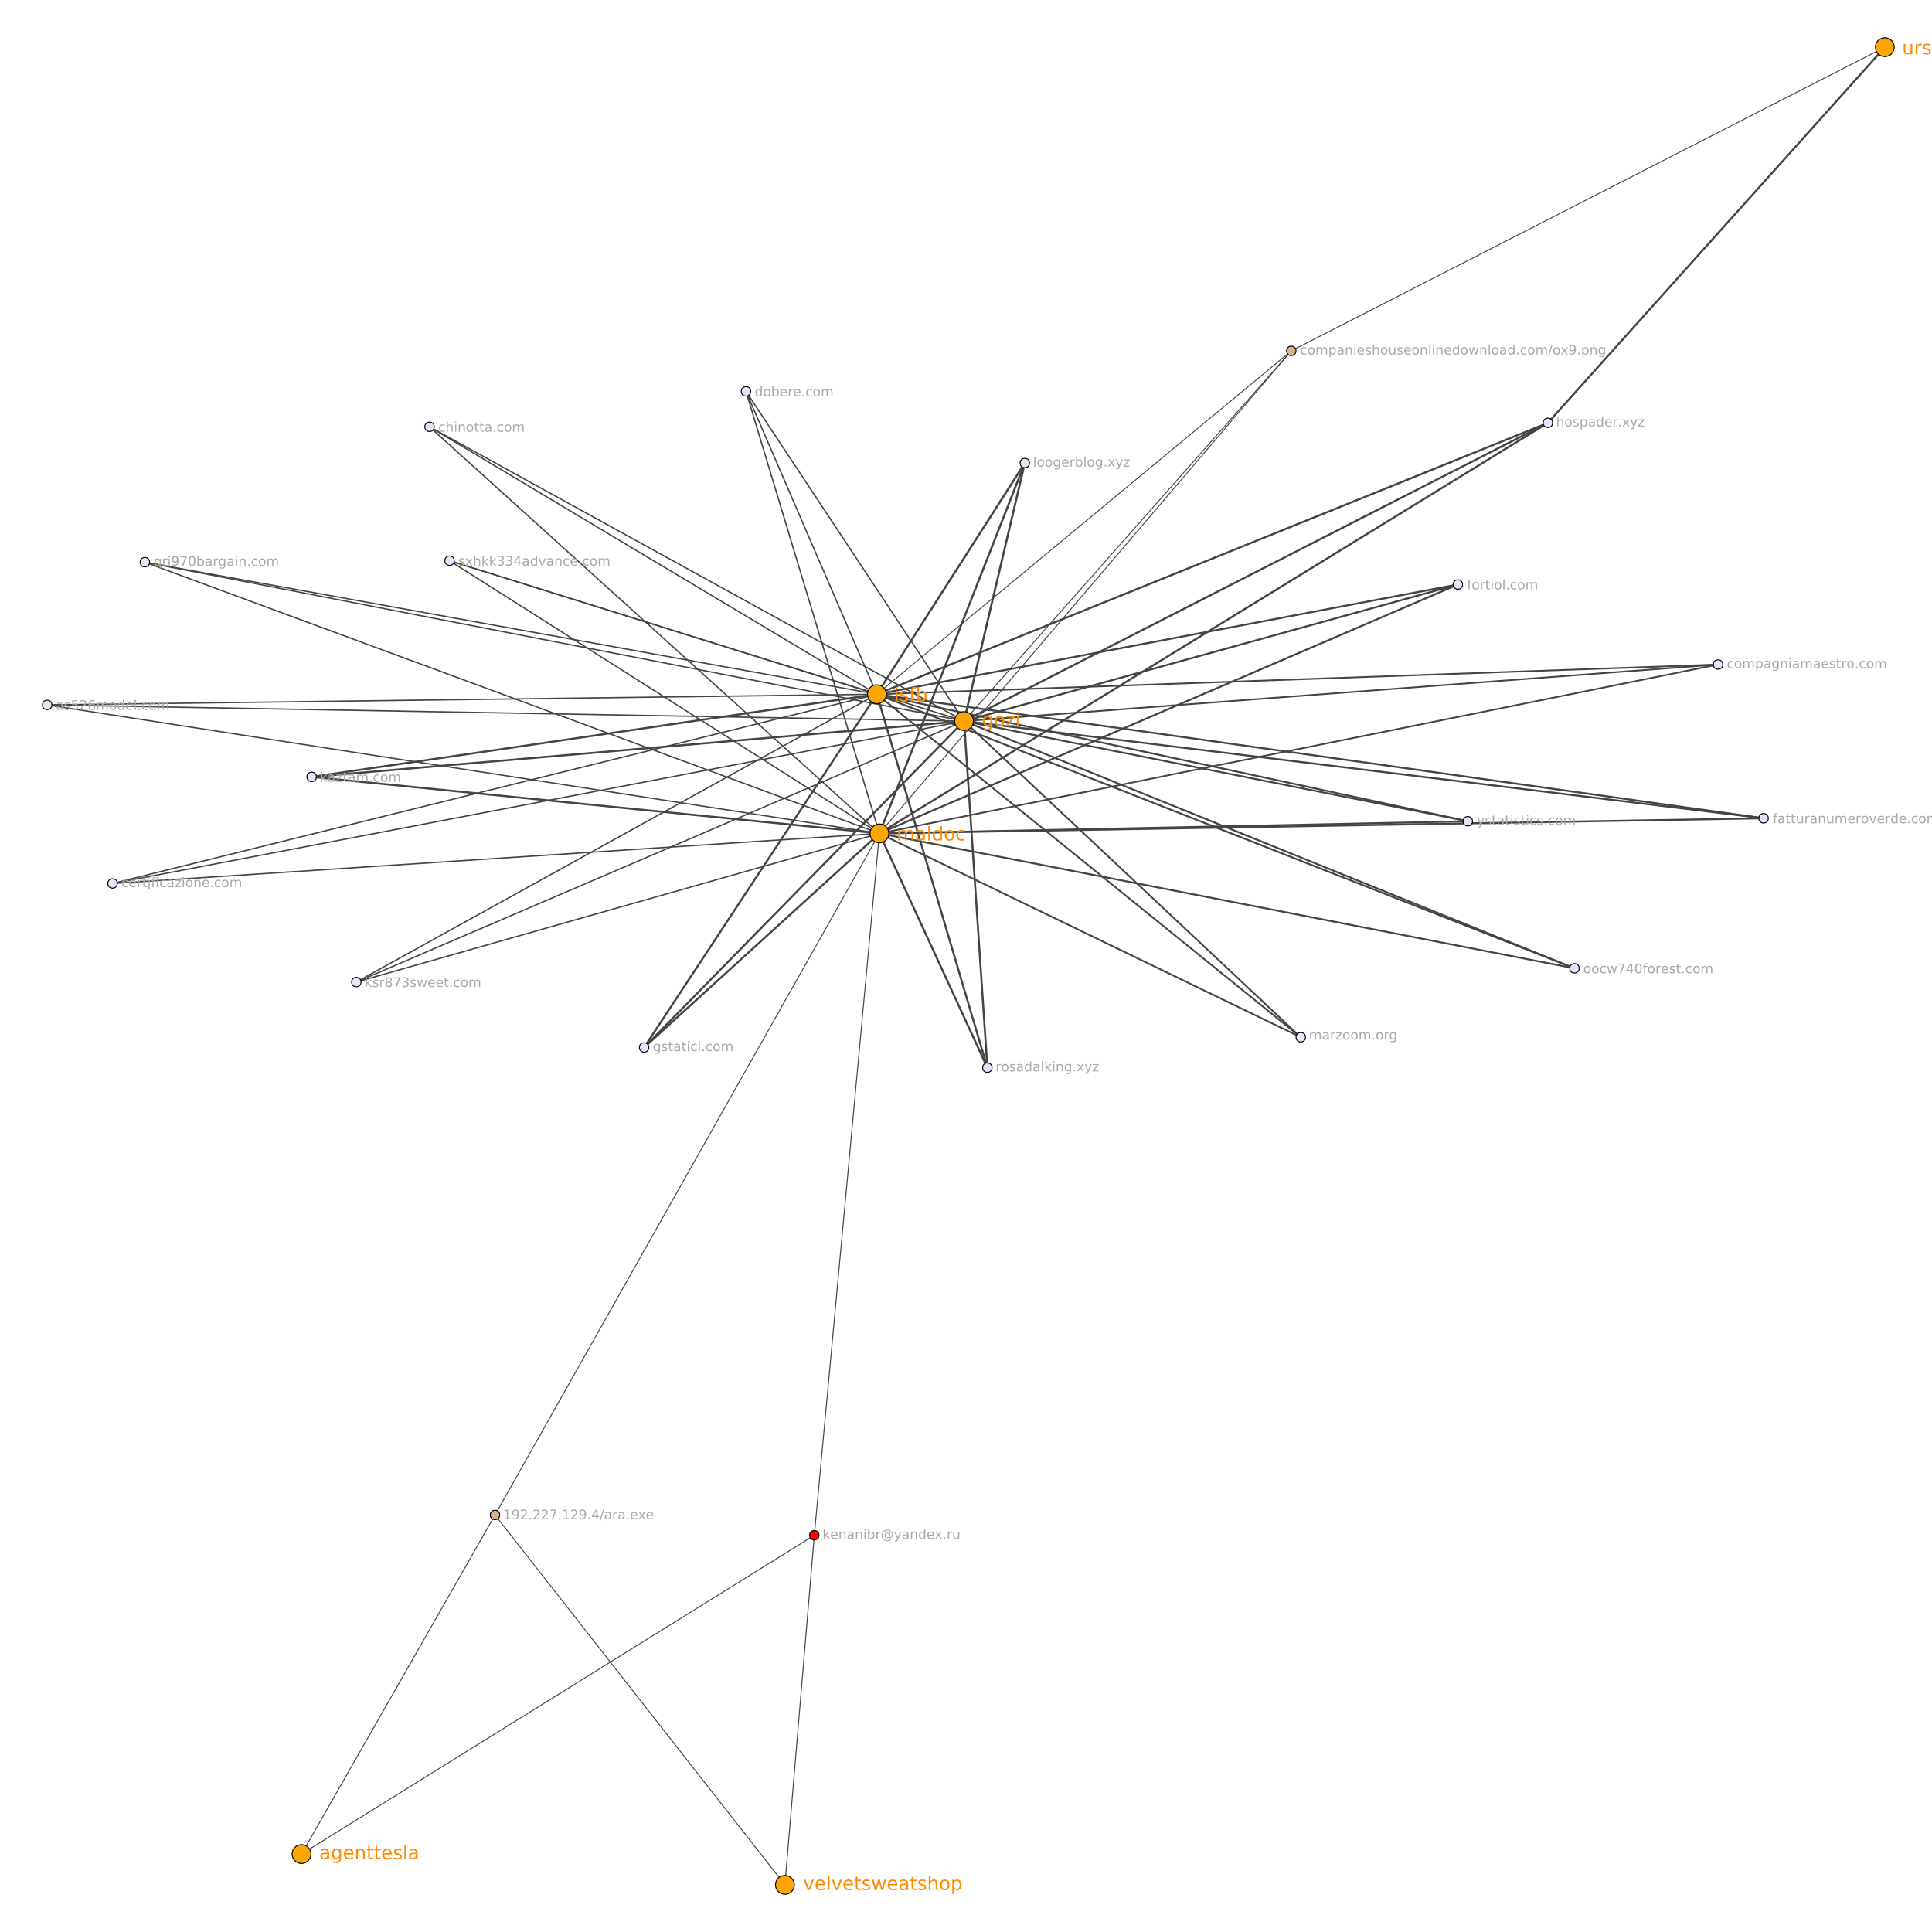 <?xml version="1.0" encoding="UTF-8"?>
<svg xmlns="http://www.w3.org/2000/svg" xmlns:xlink="http://www.w3.org/1999/xlink" width="2048pt" height="2048pt" viewBox="0 0 2048 2048" version="1.1">
<defs>
<g>
<symbol overflow="visible" id="glyph0-0">
<path style="stroke:none;" d="M 1 3.531 L 1 -14.109 L 11 -14.109 L 11 3.531 Z M 2.125 2.422 L 9.891 2.422 L 9.891 -12.984 L 2.125 -12.984 Z M 2.125 2.422 "/>
</symbol>
<symbol overflow="visible" id="glyph0-1">
<path style="stroke:none;" d="M 6.859 -5.5 C 5.398 -5.5 4.391 -5.332 3.828 -5 C 3.273 -4.664 3 -4.098 3 -3.297 C 3 -2.66 3.207 -2.156 3.625 -1.781 C 4.051 -1.406 4.625 -1.219 5.344 -1.219 C 6.344 -1.219 7.141 -1.57 7.734 -2.281 C 8.336 -2.988 8.641 -3.926 8.641 -5.094 L 8.641 -5.5 Z M 10.438 -6.234 L 10.438 0 L 8.641 0 L 8.641 -1.656 C 8.234 -1 7.723 -0.508 7.109 -0.188 C 6.492 0.125 5.742 0.281 4.859 0.281 C 3.742 0.281 2.852 -0.031 2.188 -0.656 C 1.531 -1.289 1.203 -2.133 1.203 -3.188 C 1.203 -4.414 1.613 -5.344 2.438 -5.969 C 3.258 -6.594 4.488 -6.906 6.125 -6.906 L 8.641 -6.906 L 8.641 -7.078 C 8.641 -7.91 8.367 -8.551 7.828 -9 C 7.285 -9.445 6.52 -9.672 5.531 -9.672 C 4.906 -9.672 4.297 -9.598 3.703 -9.453 C 3.117 -9.305 2.551 -9.082 2 -8.781 L 2 -10.438 C 2.656 -10.695 3.289 -10.891 3.906 -11.016 C 4.531 -11.141 5.133 -11.203 5.719 -11.203 C 7.301 -11.203 8.484 -10.789 9.266 -9.969 C 10.047 -9.145 10.438 -7.898 10.438 -6.234 Z M 10.438 -6.234 "/>
</symbol>
<symbol overflow="visible" id="glyph0-2">
<path style="stroke:none;" d="M 9.078 -5.594 C 9.078 -6.895 8.805 -7.906 8.266 -8.625 C 7.734 -9.344 6.984 -9.703 6.016 -9.703 C 5.055 -9.703 4.305 -9.344 3.766 -8.625 C 3.223 -7.906 2.953 -6.895 2.953 -5.594 C 2.953 -4.301 3.223 -3.297 3.766 -2.578 C 4.305 -1.859 5.055 -1.5 6.016 -1.5 C 6.984 -1.5 7.734 -1.859 8.266 -2.578 C 8.805 -3.297 9.078 -4.301 9.078 -5.594 Z M 10.875 -1.359 C 10.875 0.504 10.461 1.891 9.641 2.797 C 8.816 3.703 7.551 4.156 5.844 4.156 C 5.207 4.156 4.609 4.109 4.047 4.016 C 3.492 3.922 2.953 3.773 2.422 3.578 L 2.422 1.844 C 2.953 2.125 3.473 2.332 3.984 2.469 C 4.492 2.602 5.02 2.672 5.562 2.672 C 6.738 2.672 7.617 2.363 8.203 1.75 C 8.785 1.133 9.078 0.207 9.078 -1.031 L 9.078 -1.922 C 8.711 -1.273 8.238 -0.789 7.656 -0.469 C 7.07 -0.156 6.379 0 5.578 0 C 4.234 0 3.148 -0.508 2.328 -1.531 C 1.516 -2.551 1.109 -3.906 1.109 -5.594 C 1.109 -7.289 1.516 -8.648 2.328 -9.672 C 3.148 -10.691 4.234 -11.203 5.578 -11.203 C 6.379 -11.203 7.07 -11.039 7.656 -10.719 C 8.238 -10.406 8.711 -9.926 9.078 -9.281 L 9.078 -10.938 L 10.875 -10.938 Z M 10.875 -1.359 "/>
</symbol>
<symbol overflow="visible" id="glyph0-3">
<path style="stroke:none;" d="M 11.234 -5.922 L 11.234 -5.047 L 2.984 -5.047 C 3.055 -3.805 3.426 -2.859 4.094 -2.203 C 4.758 -1.555 5.691 -1.234 6.891 -1.234 C 7.578 -1.234 8.242 -1.316 8.891 -1.484 C 9.535 -1.66 10.18 -1.914 10.828 -2.25 L 10.828 -0.562 C 10.18 -0.281 9.52 -0.07 8.844 0.062 C 8.164 0.207 7.477 0.281 6.781 0.281 C 5.031 0.281 3.645 -0.223 2.625 -1.234 C 1.613 -2.254 1.109 -3.629 1.109 -5.359 C 1.109 -7.148 1.586 -8.57 2.547 -9.625 C 3.516 -10.676 4.82 -11.203 6.469 -11.203 C 7.938 -11.203 9.098 -10.727 9.953 -9.781 C 10.805 -8.832 11.234 -7.547 11.234 -5.922 Z M 9.438 -6.453 C 9.426 -7.43 9.148 -8.211 8.609 -8.797 C 8.078 -9.379 7.367 -9.672 6.484 -9.672 C 5.484 -9.672 4.68 -9.391 4.078 -8.828 C 3.473 -8.266 3.125 -7.469 3.031 -6.438 Z M 9.438 -6.453 "/>
</symbol>
<symbol overflow="visible" id="glyph0-4">
<path style="stroke:none;" d="M 10.984 -6.609 L 10.984 0 L 9.188 0 L 9.188 -6.547 C 9.188 -7.578 8.984 -8.348 8.578 -8.859 C 8.172 -9.379 7.566 -9.641 6.766 -9.641 C 5.785 -9.641 5.016 -9.328 4.453 -8.703 C 3.898 -8.086 3.625 -7.25 3.625 -6.188 L 3.625 0 L 1.812 0 L 1.812 -10.938 L 3.625 -10.938 L 3.625 -9.234 C 4.051 -9.891 4.555 -10.379 5.141 -10.703 C 5.723 -11.035 6.395 -11.203 7.156 -11.203 C 8.414 -11.203 9.367 -10.812 10.016 -10.031 C 10.66 -9.258 10.984 -8.117 10.984 -6.609 Z M 10.984 -6.609 "/>
</symbol>
<symbol overflow="visible" id="glyph0-5">
<path style="stroke:none;" d="M 3.656 -14.047 L 3.656 -10.938 L 7.359 -10.938 L 7.359 -9.547 L 3.656 -9.547 L 3.656 -3.609 C 3.656 -2.711 3.773 -2.133 4.016 -1.875 C 4.266 -1.625 4.766 -1.5 5.516 -1.5 L 7.359 -1.5 L 7.359 0 L 5.516 0 C 4.129 0 3.172 -0.254 2.641 -0.766 C 2.117 -1.285 1.859 -2.234 1.859 -3.609 L 1.859 -9.547 L 0.531 -9.547 L 0.531 -10.938 L 1.859 -10.938 L 1.859 -14.047 Z M 3.656 -14.047 "/>
</symbol>
<symbol overflow="visible" id="glyph0-6">
<path style="stroke:none;" d="M 8.859 -10.609 L 8.859 -8.922 C 8.348 -9.18 7.816 -9.375 7.266 -9.5 C 6.723 -9.633 6.16 -9.703 5.578 -9.703 C 4.68 -9.703 4.008 -9.562 3.562 -9.281 C 3.125 -9.008 2.906 -8.602 2.906 -8.062 C 2.906 -7.645 3.062 -7.316 3.375 -7.078 C 3.695 -6.836 4.336 -6.609 5.297 -6.391 L 5.922 -6.266 C 7.191 -5.984 8.094 -5.594 8.625 -5.094 C 9.164 -4.602 9.438 -3.91 9.438 -3.016 C 9.438 -2.004 9.035 -1.203 8.234 -0.609 C 7.43 -0.016 6.328 0.281 4.922 0.281 C 4.336 0.281 3.727 0.223 3.094 0.109 C 2.457 -0.004 1.785 -0.176 1.078 -0.406 L 1.078 -2.25 C 1.742 -1.906 2.398 -1.645 3.047 -1.469 C 3.691 -1.301 4.332 -1.219 4.969 -1.219 C 5.812 -1.219 6.457 -1.363 6.906 -1.656 C 7.363 -1.945 7.594 -2.352 7.594 -2.875 C 7.594 -3.363 7.426 -3.738 7.094 -4 C 6.77 -4.258 6.051 -4.508 4.938 -4.75 L 4.312 -4.906 C 3.195 -5.133 2.391 -5.488 1.891 -5.969 C 1.398 -6.457 1.156 -7.129 1.156 -7.984 C 1.156 -9.004 1.52 -9.797 2.25 -10.359 C 2.977 -10.922 4.016 -11.203 5.359 -11.203 C 6.023 -11.203 6.648 -11.148 7.234 -11.047 C 7.816 -10.953 8.359 -10.805 8.859 -10.609 Z M 8.859 -10.609 "/>
</symbol>
<symbol overflow="visible" id="glyph0-7">
<path style="stroke:none;" d="M 1.891 -15.203 L 3.688 -15.203 L 3.688 0 L 1.891 0 Z M 1.891 -15.203 "/>
</symbol>
<symbol overflow="visible" id="glyph0-8">
<path style="stroke:none;" d="M 0.594 -10.938 L 2.5 -10.938 L 5.922 -1.766 L 9.344 -10.938 L 11.234 -10.938 L 7.141 0 L 4.703 0 Z M 0.594 -10.938 "/>
</symbol>
<symbol overflow="visible" id="glyph0-9">
<path style="stroke:none;" d="M 0.844 -10.938 L 2.641 -10.938 L 4.891 -2.406 L 7.125 -10.938 L 9.234 -10.938 L 11.484 -2.406 L 13.719 -10.938 L 15.516 -10.938 L 12.656 0 L 10.531 0 L 8.188 -8.969 L 5.828 0 L 3.703 0 Z M 0.844 -10.938 "/>
</symbol>
<symbol overflow="visible" id="glyph0-10">
<path style="stroke:none;" d="M 10.984 -6.609 L 10.984 0 L 9.188 0 L 9.188 -6.547 C 9.188 -7.578 8.984 -8.348 8.578 -8.859 C 8.172 -9.379 7.566 -9.641 6.766 -9.641 C 5.785 -9.641 5.016 -9.328 4.453 -8.703 C 3.898 -8.086 3.625 -7.25 3.625 -6.188 L 3.625 0 L 1.812 0 L 1.812 -15.203 L 3.625 -15.203 L 3.625 -9.234 C 4.051 -9.891 4.555 -10.379 5.141 -10.703 C 5.723 -11.035 6.395 -11.203 7.156 -11.203 C 8.414 -11.203 9.367 -10.812 10.016 -10.031 C 10.66 -9.258 10.984 -8.117 10.984 -6.609 Z M 10.984 -6.609 "/>
</symbol>
<symbol overflow="visible" id="glyph0-11">
<path style="stroke:none;" d="M 6.125 -9.672 C 5.156 -9.672 4.391 -9.297 3.828 -8.547 C 3.273 -7.797 3 -6.766 3 -5.453 C 3 -4.148 3.273 -3.117 3.828 -2.359 C 4.391 -1.609 5.156 -1.234 6.125 -1.234 C 7.082 -1.234 7.836 -1.609 8.391 -2.359 C 8.953 -3.117 9.234 -4.148 9.234 -5.453 C 9.234 -6.754 8.953 -7.781 8.391 -8.531 C 7.836 -9.289 7.082 -9.672 6.125 -9.672 Z M 6.125 -11.203 C 7.688 -11.203 8.91 -10.691 9.797 -9.672 C 10.691 -8.66 11.141 -7.254 11.141 -5.453 C 11.141 -3.672 10.691 -2.27 9.797 -1.25 C 8.91 -0.227 7.688 0.281 6.125 0.281 C 4.551 0.281 3.32 -0.227 2.438 -1.25 C 1.551 -2.27 1.109 -3.672 1.109 -5.453 C 1.109 -7.254 1.551 -8.66 2.438 -9.672 C 3.32 -10.691 4.551 -11.203 6.125 -11.203 Z M 6.125 -11.203 "/>
</symbol>
<symbol overflow="visible" id="glyph0-12">
<path style="stroke:none;" d="M 3.625 -1.641 L 3.625 4.156 L 1.812 4.156 L 1.812 -10.938 L 3.625 -10.938 L 3.625 -9.281 C 4 -9.926 4.473 -10.406 5.047 -10.719 C 5.629 -11.039 6.32 -11.203 7.125 -11.203 C 8.445 -11.203 9.523 -10.672 10.359 -9.609 C 11.191 -8.555 11.609 -7.172 11.609 -5.453 C 11.609 -3.734 11.191 -2.348 10.359 -1.297 C 9.523 -0.242 8.445 0.281 7.125 0.281 C 6.32 0.281 5.629 0.125 5.047 -0.188 C 4.473 -0.508 4 -0.992 3.625 -1.641 Z M 9.734 -5.453 C 9.734 -6.773 9.461 -7.812 8.922 -8.562 C 8.379 -9.32 7.633 -9.703 6.688 -9.703 C 5.727 -9.703 4.977 -9.32 4.438 -8.562 C 3.895 -7.812 3.625 -6.773 3.625 -5.453 C 3.625 -4.141 3.895 -3.102 4.438 -2.344 C 4.977 -1.594 5.727 -1.219 6.688 -1.219 C 7.633 -1.219 8.379 -1.594 8.922 -2.344 C 9.461 -3.102 9.734 -4.141 9.734 -5.453 Z M 9.734 -5.453 "/>
</symbol>
<symbol overflow="visible" id="glyph0-13">
<path style="stroke:none;" d="M 10.406 -8.844 C 10.852 -9.645 11.391 -10.238 12.016 -10.625 C 12.641 -11.008 13.375 -11.203 14.219 -11.203 C 15.352 -11.203 16.227 -10.801 16.844 -10 C 17.469 -9.207 17.781 -8.078 17.781 -6.609 L 17.781 0 L 15.984 0 L 15.984 -6.547 C 15.984 -7.586 15.797 -8.363 15.422 -8.875 C 15.047 -9.383 14.477 -9.641 13.719 -9.641 C 12.789 -9.641 12.055 -9.328 11.516 -8.703 C 10.973 -8.086 10.703 -7.25 10.703 -6.188 L 10.703 0 L 8.891 0 L 8.891 -6.547 C 8.891 -7.598 8.703 -8.375 8.328 -8.875 C 7.961 -9.383 7.395 -9.641 6.625 -9.641 C 5.707 -9.641 4.977 -9.328 4.438 -8.703 C 3.895 -8.086 3.625 -7.25 3.625 -6.188 L 3.625 0 L 1.812 0 L 1.812 -10.938 L 3.625 -10.938 L 3.625 -9.234 C 4.031 -9.91 4.52 -10.406 5.094 -10.719 C 5.664 -11.039 6.348 -11.203 7.141 -11.203 C 7.93 -11.203 8.602 -11 9.156 -10.594 C 9.719 -10.188 10.133 -9.602 10.406 -8.844 Z M 10.406 -8.844 "/>
</symbol>
<symbol overflow="visible" id="glyph0-14">
<path style="stroke:none;" d="M 9.078 -9.281 L 9.078 -15.203 L 10.875 -15.203 L 10.875 0 L 9.078 0 L 9.078 -1.641 C 8.703 -0.992 8.223 -0.508 7.641 -0.188 C 7.066 0.125 6.379 0.281 5.578 0.281 C 4.254 0.281 3.176 -0.242 2.344 -1.297 C 1.52 -2.348 1.109 -3.734 1.109 -5.453 C 1.109 -7.172 1.52 -8.555 2.344 -9.609 C 3.176 -10.672 4.254 -11.203 5.578 -11.203 C 6.379 -11.203 7.066 -11.039 7.641 -10.719 C 8.223 -10.406 8.703 -9.926 9.078 -9.281 Z M 2.953 -5.453 C 2.953 -4.141 3.223 -3.102 3.766 -2.344 C 4.316 -1.594 5.066 -1.219 6.016 -1.219 C 6.961 -1.219 7.707 -1.594 8.25 -2.344 C 8.801 -3.102 9.078 -4.141 9.078 -5.453 C 9.078 -6.773 8.801 -7.812 8.25 -8.562 C 7.707 -9.32 6.961 -9.703 6.016 -9.703 C 5.066 -9.703 4.316 -9.32 3.766 -8.562 C 3.223 -7.812 2.953 -6.773 2.953 -5.453 Z M 2.953 -5.453 "/>
</symbol>
<symbol overflow="visible" id="glyph0-15">
<path style="stroke:none;" d="M 9.75 -10.516 L 9.75 -8.844 C 9.25 -9.125 8.742 -9.332 8.234 -9.469 C 7.723 -9.602 7.207 -9.672 6.688 -9.672 C 5.52 -9.672 4.613 -9.301 3.969 -8.562 C 3.32 -7.832 3 -6.797 3 -5.453 C 3 -4.117 3.32 -3.082 3.969 -2.344 C 4.613 -1.602 5.52 -1.234 6.688 -1.234 C 7.207 -1.234 7.723 -1.301 8.234 -1.438 C 8.742 -1.582 9.25 -1.797 9.75 -2.078 L 9.75 -0.422 C 9.25 -0.18 8.727 -0.004 8.188 0.109 C 7.656 0.223 7.086 0.281 6.484 0.281 C 4.836 0.281 3.531 -0.234 2.562 -1.266 C 1.594 -2.305 1.109 -3.703 1.109 -5.453 C 1.109 -7.242 1.598 -8.648 2.578 -9.672 C 3.555 -10.691 4.898 -11.203 6.609 -11.203 C 7.16 -11.203 7.695 -11.145 8.219 -11.031 C 8.75 -10.914 9.258 -10.742 9.75 -10.516 Z M 9.75 -10.516 "/>
</symbol>
<symbol overflow="visible" id="glyph0-16">
<path style="stroke:none;" d="M 1.703 -4.312 L 1.703 -10.938 L 3.5 -10.938 L 3.5 -4.391 C 3.5 -3.348 3.695 -2.566 4.094 -2.047 C 4.5 -1.535 5.109 -1.281 5.922 -1.281 C 6.891 -1.281 7.656 -1.586 8.219 -2.203 C 8.781 -2.828 9.062 -3.672 9.062 -4.734 L 9.062 -10.938 L 10.859 -10.938 L 10.859 0 L 9.062 0 L 9.062 -1.688 C 8.625 -1.02 8.117 -0.523 7.547 -0.203 C 6.973 0.117 6.301 0.281 5.531 0.281 C 4.281 0.281 3.328 -0.109 2.672 -0.891 C 2.023 -1.672 1.703 -2.812 1.703 -4.312 Z M 6.219 -11.203 Z M 6.219 -11.203 "/>
</symbol>
<symbol overflow="visible" id="glyph0-17">
<path style="stroke:none;" d="M 8.219 -9.266 C 8.02 -9.379 7.801 -9.461 7.562 -9.516 C 7.32 -9.566 7.062 -9.594 6.781 -9.594 C 5.758 -9.594 4.977 -9.266 4.438 -8.609 C 3.895 -7.953 3.625 -7.004 3.625 -5.766 L 3.625 0 L 1.812 0 L 1.812 -10.938 L 3.625 -10.938 L 3.625 -9.234 C 4 -9.898 4.488 -10.395 5.094 -10.719 C 5.695 -11.039 6.438 -11.203 7.312 -11.203 C 7.426 -11.203 7.555 -11.191 7.703 -11.172 C 7.859 -11.16 8.031 -11.141 8.219 -11.109 Z M 8.219 -9.266 "/>
</symbol>
<symbol overflow="visible" id="glyph0-18">
<path style="stroke:none;" d="M 1.891 -10.938 L 3.688 -10.938 L 3.688 0 L 1.891 0 Z M 1.891 -15.203 L 3.688 -15.203 L 3.688 -12.922 L 1.891 -12.922 Z M 1.891 -15.203 "/>
</symbol>
<symbol overflow="visible" id="glyph0-19">
<path style="stroke:none;" d="M 7.422 -15.203 L 7.422 -13.703 L 5.703 -13.703 C 5.055 -13.703 4.609 -13.57 4.359 -13.312 C 4.109 -13.051 3.984 -12.582 3.984 -11.906 L 3.984 -10.938 L 6.938 -10.938 L 6.938 -9.547 L 3.984 -9.547 L 3.984 0 L 2.172 0 L 2.172 -9.547 L 0.453 -9.547 L 0.453 -10.938 L 2.172 -10.938 L 2.172 -11.703 C 2.172 -12.922 2.453 -13.805 3.016 -14.359 C 3.586 -14.922 4.488 -15.203 5.719 -15.203 Z M 7.422 -15.203 "/>
</symbol>
<symbol overflow="visible" id="glyph0-20">
<path style="stroke:none;" d="M 1.109 -10.938 L 9.641 -10.938 L 9.641 -9.297 L 2.875 -1.438 L 9.641 -1.438 L 9.641 0 L 0.859 0 L 0.859 -1.641 L 7.625 -9.5 L 1.109 -9.5 Z M 1.109 -10.938 "/>
</symbol>
<symbol overflow="visible" id="glyph0-21">
<path style="stroke:none;" d="M 9.734 -5.453 C 9.734 -6.773 9.461 -7.812 8.922 -8.562 C 8.379 -9.32 7.633 -9.703 6.688 -9.703 C 5.727 -9.703 4.977 -9.32 4.438 -8.562 C 3.895 -7.812 3.625 -6.773 3.625 -5.453 C 3.625 -4.141 3.895 -3.102 4.438 -2.344 C 4.977 -1.594 5.727 -1.219 6.688 -1.219 C 7.633 -1.219 8.379 -1.594 8.922 -2.344 C 9.461 -3.102 9.734 -4.141 9.734 -5.453 Z M 3.625 -9.281 C 4 -9.926 4.473 -10.406 5.047 -10.719 C 5.629 -11.039 6.32 -11.203 7.125 -11.203 C 8.445 -11.203 9.523 -10.672 10.359 -9.609 C 11.191 -8.555 11.609 -7.172 11.609 -5.453 C 11.609 -3.734 11.191 -2.348 10.359 -1.297 C 9.523 -0.242 8.445 0.281 7.125 0.281 C 6.32 0.281 5.629 0.125 5.047 -0.188 C 4.473 -0.508 4 -0.992 3.625 -1.641 L 3.625 0 L 1.812 0 L 1.812 -15.203 L 3.625 -15.203 Z M 3.625 -9.281 "/>
</symbol>
<symbol overflow="visible" id="glyph1-0">
<path style="stroke:none;" d="M 0.703 2.469 L 0.703 -9.875 L 7.703 -9.875 L 7.703 2.469 Z M 1.484 1.703 L 6.922 1.703 L 6.922 -9.078 L 1.484 -9.078 Z M 1.484 1.703 "/>
</symbol>
<symbol overflow="visible" id="glyph1-1">
<path style="stroke:none;" d="M 1.266 -10.641 L 2.531 -10.641 L 2.531 -4.359 L 6.297 -7.656 L 7.891 -7.656 L 3.828 -4.078 L 8.062 0 L 6.422 0 L 2.531 -3.734 L 2.531 0 L 1.266 0 Z M 1.266 -10.641 "/>
</symbol>
<symbol overflow="visible" id="glyph1-2">
<path style="stroke:none;" d="M 7.875 -4.141 L 7.875 -3.531 L 2.078 -3.531 C 2.141 -2.664 2.398 -2.004 2.859 -1.547 C 3.328 -1.098 3.977 -0.875 4.812 -0.875 C 5.301 -0.875 5.77 -0.93 6.219 -1.047 C 6.676 -1.16 7.129 -1.336 7.578 -1.578 L 7.578 -0.391 C 7.117 -0.203 6.648 -0.055 6.172 0.047 C 5.703 0.148 5.227 0.203 4.75 0.203 C 3.52 0.203 2.547 -0.148 1.828 -0.859 C 1.117 -1.578 0.766 -2.539 0.766 -3.75 C 0.766 -5.008 1.102 -6.004 1.781 -6.734 C 2.457 -7.473 3.375 -7.844 4.531 -7.844 C 5.562 -7.844 6.375 -7.508 6.969 -6.844 C 7.57 -6.188 7.875 -5.285 7.875 -4.141 Z M 6.609 -4.516 C 6.598 -5.203 6.406 -5.75 6.031 -6.156 C 5.656 -6.57 5.16 -6.781 4.547 -6.781 C 3.836 -6.781 3.27 -6.578 2.844 -6.172 C 2.426 -5.773 2.188 -5.219 2.125 -4.5 Z M 6.609 -4.516 "/>
</symbol>
<symbol overflow="visible" id="glyph1-3">
<path style="stroke:none;" d="M 7.688 -4.625 L 7.688 0 L 6.422 0 L 6.422 -4.578 C 6.422 -5.305 6.281 -5.848 6 -6.203 C 5.719 -6.566 5.297 -6.75 4.734 -6.75 C 4.055 -6.75 3.52 -6.531 3.125 -6.094 C 2.727 -5.664 2.531 -5.078 2.531 -4.328 L 2.531 0 L 1.266 0 L 1.266 -7.656 L 2.531 -7.656 L 2.531 -6.469 C 2.832 -6.926 3.188 -7.27 3.594 -7.5 C 4.008 -7.727 4.484 -7.844 5.016 -7.844 C 5.891 -7.844 6.551 -7.566 7 -7.016 C 7.457 -6.473 7.688 -5.676 7.688 -4.625 Z M 7.688 -4.625 "/>
</symbol>
<symbol overflow="visible" id="glyph1-4">
<path style="stroke:none;" d="M 4.797 -3.844 C 3.785 -3.844 3.082 -3.727 2.688 -3.5 C 2.289 -3.27 2.094 -2.875 2.094 -2.312 C 2.094 -1.863 2.238 -1.508 2.531 -1.25 C 2.832 -0.988 3.234 -0.859 3.734 -0.859 C 4.43 -0.859 4.988 -1.102 5.406 -1.594 C 5.832 -2.094 6.047 -2.75 6.047 -3.562 L 6.047 -3.844 Z M 7.312 -4.375 L 7.312 0 L 6.047 0 L 6.047 -1.156 C 5.766 -0.695 5.406 -0.352 4.969 -0.125 C 4.539 0.094 4.02 0.203 3.406 0.203 C 2.625 0.203 2 -0.016 1.531 -0.453 C 1.07 -0.898 0.844 -1.492 0.844 -2.234 C 0.844 -3.086 1.129 -3.734 1.703 -4.172 C 2.285 -4.609 3.145 -4.828 4.281 -4.828 L 6.047 -4.828 L 6.047 -4.953 C 6.047 -5.535 5.852 -5.984 5.469 -6.297 C 5.094 -6.617 4.562 -6.781 3.875 -6.781 C 3.438 -6.781 3.008 -6.723 2.594 -6.609 C 2.176 -6.504 1.781 -6.348 1.406 -6.141 L 1.406 -7.312 C 1.863 -7.488 2.305 -7.617 2.734 -7.703 C 3.172 -7.797 3.594 -7.844 4 -7.844 C 5.113 -7.844 5.941 -7.555 6.484 -6.984 C 7.035 -6.41 7.312 -5.539 7.312 -4.375 Z M 7.312 -4.375 "/>
</symbol>
<symbol overflow="visible" id="glyph1-5">
<path style="stroke:none;" d="M 1.312 -7.656 L 2.578 -7.656 L 2.578 0 L 1.312 0 Z M 1.312 -10.641 L 2.578 -10.641 L 2.578 -9.047 L 1.312 -9.047 Z M 1.312 -10.641 "/>
</symbol>
<symbol overflow="visible" id="glyph1-6">
<path style="stroke:none;" d="M 6.812 -3.828 C 6.812 -4.742 6.617 -5.461 6.234 -5.984 C 5.859 -6.516 5.336 -6.781 4.672 -6.781 C 4.004 -6.781 3.477 -6.516 3.094 -5.984 C 2.719 -5.461 2.531 -4.742 2.531 -3.828 C 2.531 -2.898 2.719 -2.172 3.094 -1.641 C 3.477 -1.117 4.004 -0.859 4.672 -0.859 C 5.336 -0.859 5.859 -1.117 6.234 -1.641 C 6.617 -2.172 6.812 -2.898 6.812 -3.828 Z M 2.531 -6.5 C 2.801 -6.945 3.133 -7.281 3.531 -7.5 C 3.938 -7.727 4.422 -7.844 4.984 -7.844 C 5.91 -7.844 6.664 -7.473 7.25 -6.734 C 7.832 -5.992 8.125 -5.023 8.125 -3.828 C 8.125 -2.617 7.832 -1.645 7.25 -0.906 C 6.664 -0.164 5.91 0.203 4.984 0.203 C 4.422 0.203 3.938 0.094 3.531 -0.125 C 3.133 -0.352 2.801 -0.695 2.531 -1.156 L 2.531 0 L 1.266 0 L 1.266 -10.641 L 2.531 -10.641 Z M 2.531 -6.5 "/>
</symbol>
<symbol overflow="visible" id="glyph1-7">
<path style="stroke:none;" d="M 5.75 -6.484 C 5.613 -6.566 5.461 -6.625 5.297 -6.656 C 5.129 -6.695 4.945 -6.719 4.75 -6.719 C 4.031 -6.719 3.477 -6.484 3.094 -6.016 C 2.719 -5.555 2.531 -4.895 2.531 -4.031 L 2.531 0 L 1.266 0 L 1.266 -7.656 L 2.531 -7.656 L 2.531 -6.469 C 2.801 -6.938 3.145 -7.281 3.562 -7.5 C 3.988 -7.727 4.504 -7.844 5.109 -7.844 C 5.203 -7.844 5.301 -7.836 5.406 -7.828 C 5.508 -7.816 5.625 -7.797 5.75 -7.766 Z M 5.75 -6.484 "/>
</symbol>
<symbol overflow="visible" id="glyph1-8">
<path style="stroke:none;" d="M 5.203 -3.672 C 5.203 -3.016 5.363 -2.5 5.688 -2.125 C 6.02 -1.758 6.469 -1.578 7.031 -1.578 C 7.594 -1.578 8.031 -1.766 8.344 -2.141 C 8.664 -2.516 8.828 -3.023 8.828 -3.672 C 8.828 -4.305 8.66 -4.812 8.328 -5.188 C 8.004 -5.562 7.566 -5.75 7.016 -5.75 C 6.461 -5.75 6.02 -5.562 5.688 -5.188 C 5.363 -4.82 5.203 -4.316 5.203 -3.672 Z M 8.938 -1.625 C 8.664 -1.27 8.352 -1.008 8 -0.844 C 7.645 -0.688 7.234 -0.609 6.766 -0.609 C 5.973 -0.609 5.332 -0.891 4.844 -1.453 C 4.352 -2.016 4.109 -2.754 4.109 -3.672 C 4.109 -4.578 4.352 -5.316 4.844 -5.891 C 5.344 -6.461 5.984 -6.75 6.766 -6.75 C 7.234 -6.75 7.645 -6.66 8 -6.484 C 8.352 -6.316 8.664 -6.062 8.938 -5.719 L 8.938 -6.609 L 9.906 -6.609 L 9.906 -1.578 C 10.57 -1.68 11.094 -1.984 11.469 -2.484 C 11.844 -2.992 12.031 -3.656 12.031 -4.469 C 12.031 -4.957 11.957 -5.414 11.812 -5.844 C 11.676 -6.27 11.461 -6.664 11.172 -7.031 C 10.691 -7.625 10.113 -8.078 9.438 -8.391 C 8.758 -8.711 8.02 -8.875 7.219 -8.875 C 6.656 -8.875 6.113 -8.797 5.594 -8.641 C 5.082 -8.492 4.609 -8.273 4.172 -7.984 C 3.453 -7.523 2.891 -6.914 2.484 -6.156 C 2.086 -5.406 1.891 -4.594 1.891 -3.719 C 1.891 -2.988 2.02 -2.305 2.281 -1.672 C 2.539 -1.035 2.922 -0.477 3.422 0 C 3.898 0.477 4.453 0.836 5.078 1.078 C 5.703 1.328 6.375 1.453 7.094 1.453 C 7.688 1.453 8.266 1.352 8.828 1.156 C 9.398 0.957 9.922 0.676 10.391 0.312 L 11 1.062 C 10.438 1.508 9.816 1.848 9.141 2.078 C 8.473 2.316 7.789 2.438 7.094 2.438 C 6.25 2.438 5.453 2.285 4.703 1.984 C 3.961 1.68 3.301 1.25 2.719 0.688 C 2.133 0.113 1.688 -0.547 1.375 -1.297 C 1.07 -2.047 0.922 -2.852 0.922 -3.719 C 0.922 -4.539 1.078 -5.328 1.391 -6.078 C 1.703 -6.836 2.145 -7.5 2.719 -8.062 C 3.301 -8.645 3.977 -9.086 4.75 -9.391 C 5.52 -9.703 6.336 -9.859 7.203 -9.859 C 8.16 -9.859 9.051 -9.66 9.875 -9.266 C 10.707 -8.867 11.406 -8.305 11.969 -7.578 C 12.312 -7.129 12.57 -6.641 12.75 -6.109 C 12.926 -5.586 13.016 -5.047 13.016 -4.484 C 13.016 -3.285 12.648 -2.336 11.922 -1.641 C 11.203 -0.953 10.207 -0.598 8.938 -0.578 Z M 8.938 -1.625 "/>
</symbol>
<symbol overflow="visible" id="glyph1-9">
<path style="stroke:none;" d="M 4.5 0.719 C 4.145 1.625 3.797 2.211 3.453 2.484 C 3.117 2.766 2.672 2.906 2.109 2.906 L 1.109 2.906 L 1.109 1.859 L 1.844 1.859 C 2.188 1.859 2.453 1.773 2.641 1.609 C 2.836 1.453 3.051 1.066 3.281 0.453 L 3.516 -0.125 L 0.422 -7.656 L 1.75 -7.656 L 4.141 -1.672 L 6.531 -7.656 L 7.875 -7.656 Z M 4.5 0.719 "/>
</symbol>
<symbol overflow="visible" id="glyph1-10">
<path style="stroke:none;" d="M 6.359 -6.5 L 6.359 -10.641 L 7.609 -10.641 L 7.609 0 L 6.359 0 L 6.359 -1.156 C 6.098 -0.695 5.766 -0.352 5.359 -0.125 C 4.953 0.094 4.469 0.203 3.906 0.203 C 2.977 0.203 2.223 -0.164 1.641 -0.906 C 1.055 -1.645 0.766 -2.617 0.766 -3.828 C 0.766 -5.023 1.055 -5.992 1.641 -6.734 C 2.223 -7.473 2.977 -7.844 3.906 -7.844 C 4.469 -7.844 4.953 -7.727 5.359 -7.5 C 5.766 -7.281 6.098 -6.945 6.359 -6.5 Z M 2.078 -3.828 C 2.078 -2.898 2.266 -2.172 2.641 -1.641 C 3.023 -1.117 3.551 -0.859 4.219 -0.859 C 4.875 -0.859 5.395 -1.117 5.781 -1.641 C 6.164 -2.172 6.359 -2.898 6.359 -3.828 C 6.359 -4.742 6.164 -5.461 5.781 -5.984 C 5.395 -6.516 4.875 -6.781 4.219 -6.781 C 3.551 -6.781 3.023 -6.516 2.641 -5.984 C 2.266 -5.461 2.078 -4.742 2.078 -3.828 Z M 2.078 -3.828 "/>
</symbol>
<symbol overflow="visible" id="glyph1-11">
<path style="stroke:none;" d="M 7.688 -7.656 L 4.922 -3.938 L 7.828 0 L 6.344 0 L 4.109 -3.016 L 1.891 0 L 0.406 0 L 3.375 -4 L 0.656 -7.656 L 2.141 -7.656 L 4.172 -4.922 L 6.203 -7.656 Z M 7.688 -7.656 "/>
</symbol>
<symbol overflow="visible" id="glyph1-12">
<path style="stroke:none;" d="M 1.5 -1.734 L 2.938 -1.734 L 2.938 0 L 1.5 0 Z M 1.5 -1.734 "/>
</symbol>
<symbol overflow="visible" id="glyph1-13">
<path style="stroke:none;" d="M 1.188 -3.016 L 1.188 -7.656 L 2.453 -7.656 L 2.453 -3.062 C 2.453 -2.344 2.594 -1.801 2.875 -1.438 C 3.156 -1.07 3.578 -0.891 4.141 -0.891 C 4.816 -0.891 5.352 -1.102 5.75 -1.531 C 6.145 -1.969 6.344 -2.562 6.344 -3.312 L 6.344 -7.656 L 7.609 -7.656 L 7.609 0 L 6.344 0 L 6.344 -1.172 C 6.039 -0.711 5.688 -0.367 5.281 -0.141 C 4.875 0.086 4.406 0.203 3.875 0.203 C 3 0.203 2.332 -0.066 1.875 -0.609 C 1.414 -1.16 1.188 -1.961 1.188 -3.016 Z M 4.359 -7.844 Z M 4.359 -7.844 "/>
</symbol>
<symbol overflow="visible" id="glyph1-14">
<path style="stroke:none;" d="M 1.734 -1.156 L 4 -1.156 L 4 -8.953 L 1.531 -8.453 L 1.531 -9.719 L 3.984 -10.203 L 5.359 -10.203 L 5.359 -1.156 L 7.609 -1.156 L 7.609 0 L 1.734 0 Z M 1.734 -1.156 "/>
</symbol>
<symbol overflow="visible" id="glyph1-15">
<path style="stroke:none;" d="M 1.531 -0.219 L 1.531 -1.469 C 1.883 -1.301 2.238 -1.176 2.594 -1.094 C 2.945 -1.008 3.297 -0.969 3.641 -0.969 C 4.547 -0.969 5.238 -1.27 5.719 -1.875 C 6.207 -2.488 6.484 -3.422 6.547 -4.672 C 6.285 -4.285 5.953 -3.984 5.547 -3.766 C 5.141 -3.555 4.691 -3.453 4.203 -3.453 C 3.18 -3.453 2.367 -3.758 1.766 -4.375 C 1.172 -5 0.875 -5.848 0.875 -6.922 C 0.875 -7.961 1.18 -8.801 1.797 -9.438 C 2.422 -10.07 3.25 -10.391 4.281 -10.391 C 5.469 -10.391 6.367 -9.938 6.984 -9.031 C 7.609 -8.125 7.922 -6.812 7.922 -5.094 C 7.922 -3.488 7.539 -2.203 6.781 -1.234 C 6.02 -0.273 4.992 0.203 3.703 0.203 C 3.348 0.203 2.992 0.164 2.641 0.094 C 2.285 0.031 1.914 -0.07 1.531 -0.219 Z M 4.281 -4.547 C 4.906 -4.547 5.395 -4.754 5.75 -5.172 C 6.113 -5.598 6.297 -6.18 6.297 -6.922 C 6.297 -7.648 6.113 -8.227 5.75 -8.656 C 5.395 -9.082 4.906 -9.297 4.281 -9.297 C 3.664 -9.297 3.176 -9.082 2.812 -8.656 C 2.445 -8.227 2.266 -7.648 2.266 -6.922 C 2.266 -6.18 2.445 -5.598 2.812 -5.172 C 3.176 -4.754 3.664 -4.547 4.281 -4.547 Z M 4.281 -4.547 "/>
</symbol>
<symbol overflow="visible" id="glyph1-16">
<path style="stroke:none;" d="M 2.688 -1.156 L 7.5 -1.156 L 7.5 0 L 1.031 0 L 1.031 -1.156 C 1.551 -1.695 2.266 -2.426 3.172 -3.344 C 4.078 -4.258 4.645 -4.848 4.875 -5.109 C 5.312 -5.609 5.617 -6.031 5.797 -6.375 C 5.973 -6.719 6.062 -7.055 6.062 -7.391 C 6.062 -7.93 5.867 -8.375 5.484 -8.719 C 5.109 -9.062 4.613 -9.234 4 -9.234 C 3.57 -9.234 3.117 -9.156 2.641 -9 C 2.16 -8.852 1.645 -8.625 1.094 -8.312 L 1.094 -9.719 C 1.645 -9.938 2.16 -10.102 2.641 -10.219 C 3.129 -10.332 3.578 -10.391 3.984 -10.391 C 5.035 -10.391 5.875 -10.125 6.5 -9.594 C 7.133 -9.07 7.453 -8.367 7.453 -7.484 C 7.453 -7.055 7.375 -6.656 7.219 -6.281 C 7.062 -5.906 6.773 -5.461 6.359 -4.953 C 6.242 -4.828 5.879 -4.445 5.266 -3.812 C 4.66 -3.176 3.801 -2.289 2.688 -1.156 Z M 2.688 -1.156 "/>
</symbol>
<symbol overflow="visible" id="glyph1-17">
<path style="stroke:none;" d="M 1.156 -10.203 L 7.719 -10.203 L 7.719 -9.625 L 4 0 L 2.562 0 L 6.047 -9.047 L 1.156 -9.047 Z M 1.156 -10.203 "/>
</symbol>
<symbol overflow="visible" id="glyph1-18">
<path style="stroke:none;" d="M 5.297 -9 L 1.812 -3.562 L 5.297 -3.562 Z M 4.922 -10.203 L 6.672 -10.203 L 6.672 -3.562 L 8.125 -3.562 L 8.125 -2.406 L 6.672 -2.406 L 6.672 0 L 5.297 0 L 5.297 -2.406 L 0.688 -2.406 L 0.688 -3.734 Z M 4.922 -10.203 "/>
</symbol>
<symbol overflow="visible" id="glyph1-19">
<path style="stroke:none;" d="M 3.562 -10.203 L 4.719 -10.203 L 1.156 1.297 L 0 1.297 Z M 3.562 -10.203 "/>
</symbol>
<symbol overflow="visible" id="glyph1-20">
<path style="stroke:none;" d="M 6.828 -7.359 L 6.828 -6.188 C 6.473 -6.383 6.113 -6.531 5.75 -6.625 C 5.395 -6.727 5.035 -6.781 4.672 -6.781 C 3.859 -6.781 3.223 -6.52 2.766 -6 C 2.316 -5.477 2.094 -4.754 2.094 -3.828 C 2.094 -2.891 2.316 -2.16 2.766 -1.641 C 3.223 -1.129 3.859 -0.875 4.672 -0.875 C 5.035 -0.875 5.395 -0.922 5.75 -1.016 C 6.113 -1.109 6.473 -1.254 6.828 -1.453 L 6.828 -0.297 C 6.473 -0.129 6.109 -0.004 5.734 0.078 C 5.359 0.16 4.961 0.203 4.547 0.203 C 3.391 0.203 2.469 -0.156 1.781 -0.875 C 1.102 -1.602 0.766 -2.586 0.766 -3.828 C 0.766 -5.066 1.109 -6.047 1.797 -6.766 C 2.484 -7.484 3.426 -7.844 4.625 -7.844 C 5.008 -7.844 5.383 -7.801 5.75 -7.719 C 6.125 -7.645 6.484 -7.523 6.828 -7.359 Z M 6.828 -7.359 "/>
</symbol>
<symbol overflow="visible" id="glyph1-21">
<path style="stroke:none;" d="M 2.562 -9.828 L 2.562 -7.656 L 5.156 -7.656 L 5.156 -6.672 L 2.562 -6.672 L 2.562 -2.516 C 2.562 -1.898 2.645 -1.5 2.812 -1.312 C 2.988 -1.133 3.336 -1.047 3.859 -1.047 L 5.156 -1.047 L 5.156 0 L 3.859 0 C 2.891 0 2.219 -0.18 1.844 -0.547 C 1.477 -0.91 1.297 -1.566 1.297 -2.516 L 1.297 -6.672 L 0.375 -6.672 L 0.375 -7.656 L 1.297 -7.656 L 1.297 -9.828 Z M 2.562 -9.828 "/>
</symbol>
<symbol overflow="visible" id="glyph1-22">
<path style="stroke:none;" d="M 1.312 -7.656 L 2.578 -7.656 L 2.578 0.141 C 2.578 1.109 2.391 1.812 2.016 2.25 C 1.648 2.688 1.051 2.906 0.219 2.906 L -0.25 2.906 L -0.25 1.844 L 0.078 1.844 C 0.555 1.844 0.879 1.734 1.047 1.516 C 1.223 1.297 1.312 0.836 1.312 0.141 Z M 1.312 -10.641 L 2.578 -10.641 L 2.578 -9.047 L 1.312 -9.047 Z M 1.312 -10.641 "/>
</symbol>
<symbol overflow="visible" id="glyph1-23">
<path style="stroke:none;" d="M 5.203 -10.641 L 5.203 -9.594 L 4 -9.594 C 3.539 -9.594 3.223 -9.5 3.047 -9.312 C 2.879 -9.133 2.797 -8.805 2.797 -8.328 L 2.797 -7.656 L 4.859 -7.656 L 4.859 -6.672 L 2.797 -6.672 L 2.797 0 L 1.531 0 L 1.531 -6.672 L 0.328 -6.672 L 0.328 -7.656 L 1.531 -7.656 L 1.531 -8.188 C 1.531 -9.039 1.727 -9.66 2.125 -10.047 C 2.52 -10.441 3.145 -10.641 4 -10.641 Z M 5.203 -10.641 "/>
</symbol>
<symbol overflow="visible" id="glyph1-24">
<path style="stroke:none;" d="M 0.766 -7.656 L 6.75 -7.656 L 6.75 -6.516 L 2.016 -1 L 6.75 -1 L 6.75 0 L 0.609 0 L 0.609 -1.156 L 5.328 -6.656 L 0.766 -6.656 Z M 0.766 -7.656 "/>
</symbol>
<symbol overflow="visible" id="glyph1-25">
<path style="stroke:none;" d="M 4.281 -6.781 C 3.613 -6.781 3.082 -6.516 2.688 -5.984 C 2.289 -5.461 2.094 -4.742 2.094 -3.828 C 2.094 -2.91 2.285 -2.188 2.672 -1.656 C 3.066 -1.133 3.602 -0.875 4.281 -0.875 C 4.957 -0.875 5.488 -1.133 5.875 -1.656 C 6.27 -2.188 6.469 -2.91 6.469 -3.828 C 6.469 -4.734 6.27 -5.453 5.875 -5.984 C 5.488 -6.516 4.957 -6.781 4.281 -6.781 Z M 4.281 -7.844 C 5.375 -7.844 6.234 -7.484 6.859 -6.766 C 7.484 -6.055 7.797 -5.078 7.797 -3.828 C 7.797 -2.566 7.484 -1.578 6.859 -0.859 C 6.234 -0.148 5.375 0.203 4.281 0.203 C 3.188 0.203 2.328 -0.148 1.703 -0.859 C 1.078 -1.578 0.766 -2.566 0.766 -3.828 C 0.766 -5.078 1.078 -6.055 1.703 -6.766 C 2.328 -7.484 3.188 -7.844 4.281 -7.844 Z M 4.281 -7.844 "/>
</symbol>
<symbol overflow="visible" id="glyph1-26">
<path style="stroke:none;" d="M 7.281 -6.188 C 7.594 -6.75 7.969 -7.164 8.406 -7.438 C 8.844 -7.707 9.359 -7.844 9.953 -7.844 C 10.754 -7.844 11.367 -7.562 11.797 -7 C 12.234 -6.445 12.453 -5.656 12.453 -4.625 L 12.453 0 L 11.188 0 L 11.188 -4.578 C 11.188 -5.316 11.055 -5.863 10.797 -6.219 C 10.535 -6.57 10.141 -6.75 9.609 -6.75 C 8.953 -6.75 8.438 -6.531 8.062 -6.094 C 7.688 -5.664 7.5 -5.078 7.5 -4.328 L 7.5 0 L 6.234 0 L 6.234 -4.578 C 6.234 -5.316 6.102 -5.863 5.844 -6.219 C 5.582 -6.57 5.18 -6.75 4.641 -6.75 C 3.992 -6.75 3.477 -6.531 3.094 -6.094 C 2.719 -5.656 2.531 -5.066 2.531 -4.328 L 2.531 0 L 1.266 0 L 1.266 -7.656 L 2.531 -7.656 L 2.531 -6.469 C 2.82 -6.938 3.164 -7.281 3.562 -7.5 C 3.969 -7.727 4.445 -7.844 5 -7.844 C 5.551 -7.844 6.02 -7.703 6.406 -7.422 C 6.801 -7.141 7.094 -6.727 7.281 -6.188 Z M 7.281 -6.188 "/>
</symbol>
<symbol overflow="visible" id="glyph1-27">
<path style="stroke:none;" d="M 7.688 -4.625 L 7.688 0 L 6.422 0 L 6.422 -4.578 C 6.422 -5.305 6.281 -5.848 6 -6.203 C 5.719 -6.566 5.297 -6.75 4.734 -6.75 C 4.055 -6.75 3.52 -6.531 3.125 -6.094 C 2.727 -5.664 2.531 -5.078 2.531 -4.328 L 2.531 0 L 1.266 0 L 1.266 -10.641 L 2.531 -10.641 L 2.531 -6.469 C 2.832 -6.926 3.188 -7.27 3.594 -7.5 C 4.008 -7.727 4.484 -7.844 5.016 -7.844 C 5.891 -7.844 6.551 -7.566 7 -7.016 C 7.457 -6.473 7.688 -5.676 7.688 -4.625 Z M 7.688 -4.625 "/>
</symbol>
<symbol overflow="visible" id="glyph1-28">
<path style="stroke:none;" d="M 6.203 -7.438 L 6.203 -6.234 C 5.848 -6.422 5.477 -6.555 5.094 -6.641 C 4.707 -6.734 4.312 -6.781 3.906 -6.781 C 3.281 -6.781 2.812 -6.688 2.5 -6.5 C 2.188 -6.312 2.031 -6.023 2.031 -5.641 C 2.031 -5.348 2.141 -5.117 2.359 -4.953 C 2.586 -4.785 3.039 -4.629 3.719 -4.484 L 4.141 -4.375 C 5.035 -4.188 5.672 -3.914 6.047 -3.562 C 6.422 -3.219 6.609 -2.734 6.609 -2.109 C 6.609 -1.398 6.328 -0.836 5.766 -0.422 C 5.203 -0.004 4.43 0.203 3.453 0.203 C 3.035 0.203 2.602 0.16 2.156 0.078 C 1.719 -0.004 1.254 -0.125 0.766 -0.281 L 0.766 -1.578 C 1.223 -1.336 1.676 -1.156 2.125 -1.031 C 2.582 -0.914 3.031 -0.859 3.469 -0.859 C 4.062 -0.859 4.516 -0.957 4.828 -1.156 C 5.148 -1.363 5.312 -1.648 5.312 -2.016 C 5.312 -2.359 5.195 -2.617 4.969 -2.797 C 4.738 -2.984 4.234 -3.16 3.453 -3.328 L 3.016 -3.438 C 2.242 -3.594 1.68 -3.844 1.328 -4.188 C 0.984 -4.531 0.812 -4.992 0.812 -5.578 C 0.812 -6.305 1.066 -6.863 1.578 -7.25 C 2.086 -7.645 2.812 -7.844 3.75 -7.844 C 4.219 -7.844 4.656 -7.805 5.062 -7.734 C 5.477 -7.672 5.859 -7.57 6.203 -7.438 Z M 6.203 -7.438 "/>
</symbol>
<symbol overflow="visible" id="glyph1-29">
<path style="stroke:none;" d="M 2.531 -1.156 L 2.531 2.906 L 1.266 2.906 L 1.266 -7.656 L 2.531 -7.656 L 2.531 -6.5 C 2.801 -6.945 3.133 -7.281 3.531 -7.5 C 3.938 -7.727 4.422 -7.844 4.984 -7.844 C 5.91 -7.844 6.664 -7.473 7.25 -6.734 C 7.832 -5.992 8.125 -5.023 8.125 -3.828 C 8.125 -2.617 7.832 -1.645 7.25 -0.906 C 6.664 -0.164 5.91 0.203 4.984 0.203 C 4.422 0.203 3.938 0.094 3.531 -0.125 C 3.133 -0.352 2.801 -0.695 2.531 -1.156 Z M 6.812 -3.828 C 6.812 -4.742 6.617 -5.461 6.234 -5.984 C 5.859 -6.516 5.336 -6.781 4.672 -6.781 C 4.004 -6.781 3.477 -6.516 3.094 -5.984 C 2.719 -5.461 2.531 -4.742 2.531 -3.828 C 2.531 -2.898 2.719 -2.172 3.094 -1.641 C 3.477 -1.117 4.004 -0.859 4.672 -0.859 C 5.336 -0.859 5.859 -1.117 6.234 -1.641 C 6.617 -2.172 6.812 -2.898 6.812 -3.828 Z M 6.812 -3.828 "/>
</symbol>
<symbol overflow="visible" id="glyph1-30">
<path style="stroke:none;" d="M 6.359 -3.922 C 6.359 -4.828 6.172 -5.531 5.797 -6.031 C 5.422 -6.531 4.895 -6.781 4.219 -6.781 C 3.539 -6.781 3.016 -6.531 2.641 -6.031 C 2.266 -5.531 2.078 -4.828 2.078 -3.922 C 2.078 -3.016 2.266 -2.305 2.641 -1.797 C 3.016 -1.297 3.539 -1.047 4.219 -1.047 C 4.895 -1.047 5.422 -1.297 5.797 -1.797 C 6.172 -2.305 6.359 -3.016 6.359 -3.922 Z M 7.609 -0.953 C 7.609 0.348 7.316 1.316 6.734 1.953 C 6.16 2.586 5.281 2.906 4.094 2.906 C 3.645 2.906 3.223 2.875 2.828 2.812 C 2.441 2.75 2.066 2.648 1.703 2.516 L 1.703 1.281 C 2.066 1.488 2.426 1.641 2.781 1.734 C 3.145 1.828 3.516 1.875 3.891 1.875 C 4.711 1.875 5.328 1.656 5.734 1.219 C 6.148 0.789 6.359 0.145 6.359 -0.719 L 6.359 -1.344 C 6.098 -0.895 5.766 -0.555 5.359 -0.328 C 4.953 -0.109 4.469 0 3.906 0 C 2.969 0 2.207 -0.352 1.625 -1.062 C 1.051 -1.781 0.766 -2.734 0.766 -3.922 C 0.766 -5.098 1.051 -6.047 1.625 -6.766 C 2.207 -7.484 2.969 -7.844 3.906 -7.844 C 4.469 -7.844 4.953 -7.727 5.359 -7.5 C 5.766 -7.281 6.098 -6.945 6.359 -6.5 L 6.359 -7.656 L 7.609 -7.656 Z M 7.609 -0.953 "/>
</symbol>
<symbol overflow="visible" id="glyph1-31">
<path style="stroke:none;" d="M 1.312 -10.641 L 2.578 -10.641 L 2.578 0 L 1.312 0 Z M 1.312 -10.641 "/>
</symbol>
<symbol overflow="visible" id="glyph1-32">
<path style="stroke:none;" d="M 0.422 -7.656 L 1.75 -7.656 L 4.141 -1.234 L 6.531 -7.656 L 7.875 -7.656 L 5 0 L 3.281 0 Z M 0.422 -7.656 "/>
</symbol>
<symbol overflow="visible" id="glyph1-33">
<path style="stroke:none;" d="M 5.688 -5.5 C 6.344 -5.363 6.852 -5.07 7.219 -4.625 C 7.594 -4.176 7.781 -3.625 7.781 -2.969 C 7.781 -1.957 7.43 -1.176 6.734 -0.625 C 6.047 -0.07 5.066 0.203 3.797 0.203 C 3.367 0.203 2.926 0.156 2.469 0.062 C 2.02 -0.02 1.551 -0.145 1.062 -0.312 L 1.062 -1.641 C 1.445 -1.422 1.867 -1.254 2.328 -1.141 C 2.785 -1.023 3.258 -0.969 3.75 -0.969 C 4.613 -0.969 5.27 -1.133 5.719 -1.469 C 6.176 -1.812 6.406 -2.312 6.406 -2.969 C 6.406 -3.57 6.191 -4.039 5.766 -4.375 C 5.348 -4.719 4.766 -4.891 4.016 -4.891 L 2.828 -4.891 L 2.828 -6.016 L 4.078 -6.016 C 4.754 -6.016 5.27 -6.148 5.625 -6.422 C 5.988 -6.703 6.172 -7.098 6.172 -7.609 C 6.172 -8.129 5.984 -8.531 5.609 -8.812 C 5.242 -9.094 4.711 -9.234 4.016 -9.234 C 3.641 -9.234 3.234 -9.191 2.797 -9.109 C 2.367 -9.023 1.895 -8.895 1.375 -8.719 L 1.375 -9.953 C 1.895 -10.098 2.383 -10.207 2.844 -10.281 C 3.301 -10.352 3.734 -10.391 4.141 -10.391 C 5.191 -10.391 6.02 -10.148 6.625 -9.672 C 7.238 -9.203 7.547 -8.562 7.547 -7.75 C 7.547 -7.176 7.383 -6.695 7.062 -6.312 C 6.738 -5.926 6.281 -5.656 5.688 -5.5 Z M 5.688 -5.5 "/>
</symbol>
<symbol overflow="visible" id="glyph1-34">
<path style="stroke:none;" d="M 4.453 -4.844 C 3.797 -4.844 3.281 -4.664 2.906 -4.312 C 2.531 -3.969 2.344 -3.488 2.344 -2.875 C 2.344 -2.258 2.531 -1.773 2.906 -1.422 C 3.281 -1.066 3.797 -0.891 4.453 -0.891 C 5.109 -0.891 5.625 -1.066 6 -1.422 C 6.375 -1.773 6.562 -2.258 6.562 -2.875 C 6.562 -3.488 6.375 -3.969 6 -4.312 C 5.625 -4.664 5.109 -4.844 4.453 -4.844 Z M 3.062 -5.438 C 2.477 -5.582 2.02 -5.859 1.688 -6.266 C 1.352 -6.672 1.188 -7.164 1.188 -7.75 C 1.188 -8.562 1.477 -9.203 2.062 -9.672 C 2.645 -10.148 3.441 -10.391 4.453 -10.391 C 5.461 -10.391 6.258 -10.148 6.844 -9.672 C 7.426 -9.203 7.719 -8.562 7.719 -7.75 C 7.719 -7.164 7.551 -6.672 7.219 -6.266 C 6.883 -5.859 6.426 -5.582 5.844 -5.438 C 6.508 -5.281 7.023 -4.973 7.391 -4.516 C 7.766 -4.066 7.953 -3.52 7.953 -2.875 C 7.953 -1.883 7.648 -1.125 7.047 -0.594 C 6.441 -0.062 5.578 0.203 4.453 0.203 C 3.328 0.203 2.461 -0.062 1.859 -0.594 C 1.254 -1.125 0.953 -1.883 0.953 -2.875 C 0.953 -3.52 1.141 -4.066 1.516 -4.516 C 1.891 -4.973 2.406 -5.281 3.062 -5.438 Z M 2.562 -7.609 C 2.562 -7.086 2.727 -6.676 3.062 -6.375 C 3.395 -6.082 3.859 -5.938 4.453 -5.938 C 5.047 -5.938 5.508 -6.082 5.844 -6.375 C 6.176 -6.676 6.344 -7.086 6.344 -7.609 C 6.344 -8.141 6.176 -8.551 5.844 -8.844 C 5.508 -9.145 5.047 -9.297 4.453 -9.297 C 3.859 -9.297 3.395 -9.145 3.062 -8.844 C 2.727 -8.551 2.562 -8.141 2.562 -7.609 Z M 2.562 -7.609 "/>
</symbol>
<symbol overflow="visible" id="glyph1-35">
<path style="stroke:none;" d="M 0.594 -7.656 L 1.844 -7.656 L 3.422 -1.688 L 4.984 -7.656 L 6.469 -7.656 L 8.047 -1.688 L 9.609 -7.656 L 10.859 -7.656 L 8.859 0 L 7.375 0 L 5.734 -6.281 L 4.078 0 L 2.594 0 Z M 0.594 -7.656 "/>
</symbol>
<symbol overflow="visible" id="glyph1-36">
<path style="stroke:none;" d="M 4.453 -9.297 C 3.742 -9.297 3.207 -8.945 2.844 -8.25 C 2.488 -7.551 2.312 -6.5 2.312 -5.094 C 2.312 -3.695 2.488 -2.645 2.844 -1.938 C 3.207 -1.238 3.742 -0.891 4.453 -0.891 C 5.172 -0.891 5.707 -1.238 6.062 -1.938 C 6.414 -2.645 6.594 -3.695 6.594 -5.094 C 6.594 -6.5 6.414 -7.551 6.062 -8.25 C 5.707 -8.945 5.172 -9.297 4.453 -9.297 Z M 4.453 -10.391 C 5.598 -10.391 6.473 -9.938 7.078 -9.031 C 7.68 -8.125 7.984 -6.812 7.984 -5.094 C 7.984 -3.375 7.68 -2.062 7.078 -1.156 C 6.473 -0.25 5.598 0.203 4.453 0.203 C 3.305 0.203 2.43 -0.25 1.828 -1.156 C 1.223 -2.062 0.922 -3.375 0.922 -5.094 C 0.922 -6.812 1.223 -8.125 1.828 -9.031 C 2.43 -9.938 3.305 -10.391 4.453 -10.391 Z M 4.453 -10.391 "/>
</symbol>
<symbol overflow="visible" id="glyph1-37">
<path style="stroke:none;" d="M 2.078 -3.828 C 2.078 -2.898 2.266 -2.172 2.641 -1.641 C 3.023 -1.117 3.551 -0.859 4.219 -0.859 C 4.875 -0.859 5.395 -1.117 5.781 -1.641 C 6.164 -2.172 6.359 -2.898 6.359 -3.828 C 6.359 -4.742 6.164 -5.461 5.781 -5.984 C 5.395 -6.516 4.875 -6.781 4.219 -6.781 C 3.551 -6.781 3.023 -6.516 2.641 -5.984 C 2.266 -5.461 2.078 -4.742 2.078 -3.828 Z M 6.359 -1.156 C 6.098 -0.695 5.766 -0.352 5.359 -0.125 C 4.953 0.094 4.469 0.203 3.906 0.203 C 2.977 0.203 2.223 -0.164 1.641 -0.906 C 1.055 -1.645 0.766 -2.617 0.766 -3.828 C 0.766 -5.023 1.055 -5.992 1.641 -6.734 C 2.223 -7.473 2.977 -7.844 3.906 -7.844 C 4.469 -7.844 4.953 -7.727 5.359 -7.5 C 5.766 -7.281 6.098 -6.945 6.359 -6.5 L 6.359 -7.656 L 7.609 -7.656 L 7.609 2.906 L 6.359 2.906 Z M 6.359 -1.156 "/>
</symbol>
<symbol overflow="visible" id="glyph1-38">
<path style="stroke:none;" d="M 1.516 -10.203 L 6.938 -10.203 L 6.938 -9.047 L 2.781 -9.047 L 2.781 -6.547 C 2.977 -6.609 3.176 -6.656 3.375 -6.688 C 3.57 -6.727 3.773 -6.75 3.984 -6.75 C 5.117 -6.75 6.02 -6.438 6.688 -5.812 C 7.352 -5.188 7.688 -4.344 7.688 -3.281 C 7.688 -2.176 7.344 -1.316 6.656 -0.703 C 5.977 -0.098 5.016 0.203 3.766 0.203 C 3.336 0.203 2.898 0.164 2.453 0.094 C 2.016 0.02 1.555 -0.086 1.078 -0.234 L 1.078 -1.625 C 1.492 -1.406 1.922 -1.238 2.359 -1.125 C 2.797 -1.02 3.254 -0.969 3.734 -0.969 C 4.523 -0.969 5.148 -1.172 5.609 -1.578 C 6.066 -1.992 6.297 -2.562 6.297 -3.281 C 6.297 -3.988 6.066 -4.547 5.609 -4.953 C 5.148 -5.367 4.523 -5.578 3.734 -5.578 C 3.367 -5.578 3 -5.535 2.625 -5.453 C 2.258 -5.379 1.891 -5.254 1.516 -5.078 Z M 1.516 -10.203 "/>
</symbol>
<symbol overflow="visible" id="glyph1-39">
<path style="stroke:none;" d="M 4.625 -5.656 C 4 -5.656 3.504 -5.441 3.141 -5.016 C 2.785 -4.586 2.609 -4.008 2.609 -3.281 C 2.609 -2.539 2.785 -1.957 3.141 -1.531 C 3.504 -1.102 4 -0.891 4.625 -0.891 C 5.238 -0.891 5.727 -1.102 6.094 -1.531 C 6.457 -1.957 6.641 -2.539 6.641 -3.281 C 6.641 -4.008 6.457 -4.586 6.094 -5.016 C 5.727 -5.441 5.238 -5.656 4.625 -5.656 Z M 7.359 -9.984 L 7.359 -8.719 C 7.016 -8.883 6.664 -9.008 6.312 -9.094 C 5.957 -9.188 5.609 -9.234 5.266 -9.234 C 4.348 -9.234 3.648 -8.926 3.172 -8.312 C 2.691 -7.695 2.422 -6.766 2.359 -5.516 C 2.617 -5.91 2.953 -6.211 3.359 -6.422 C 3.766 -6.641 4.211 -6.75 4.703 -6.75 C 5.723 -6.75 6.531 -6.438 7.125 -5.812 C 7.727 -5.188 8.031 -4.344 8.031 -3.281 C 8.031 -2.227 7.719 -1.383 7.094 -0.75 C 6.477 -0.113 5.656 0.203 4.625 0.203 C 3.438 0.203 2.531 -0.25 1.906 -1.156 C 1.289 -2.062 0.984 -3.375 0.984 -5.094 C 0.984 -6.707 1.363 -7.992 2.125 -8.953 C 2.895 -9.91 3.922 -10.391 5.203 -10.391 C 5.555 -10.391 5.906 -10.352 6.25 -10.281 C 6.602 -10.219 6.973 -10.117 7.359 -9.984 Z M 7.359 -9.984 "/>
</symbol>
</g>
</defs>
<g id="surface21">
<rect x="0" y="0" width="2048" height="2048" style="fill:rgb(100%,100%,100%);fill-opacity:1;stroke:none;"/>
<path style="fill:none;stroke-width:1;stroke-linecap:butt;stroke-linejoin:miter;stroke:rgb(26.667%,26.667%,26.667%);stroke-opacity:1;stroke-miterlimit:10;" d="M 319.66 1965.387 L 863.219 1627.422 "/>
<path style="fill:none;stroke-width:1;stroke-linecap:butt;stroke-linejoin:miter;stroke:rgb(26.667%,26.667%,26.667%);stroke-opacity:1;stroke-miterlimit:10;" d="M 319.66 1965.387 L 524.734 1605.938 "/>
<path style="fill:none;stroke-width:1;stroke-linecap:butt;stroke-linejoin:miter;stroke:rgb(26.667%,26.667%,26.667%);stroke-opacity:1;stroke-miterlimit:10;" d="M 863.219 1627.422 L 832.051 1998 "/>
<path style="fill:none;stroke-width:1;stroke-linecap:butt;stroke-linejoin:miter;stroke:rgb(26.667%,26.667%,26.667%);stroke-opacity:1;stroke-miterlimit:10;" d="M 524.734 1605.938 L 832.051 1998 "/>
<path style="fill:none;stroke-width:1;stroke-linecap:butt;stroke-linejoin:miter;stroke:rgb(26.667%,26.667%,26.667%);stroke-opacity:1;stroke-miterlimit:10;" d="M 863.219 1627.422 L 932.207 883.469 "/>
<path style="fill:none;stroke-width:1;stroke-linecap:butt;stroke-linejoin:miter;stroke:rgb(26.667%,26.667%,26.667%);stroke-opacity:1;stroke-miterlimit:10;" d="M 524.734 1605.938 L 932.207 883.469 "/>
<path style="fill:none;stroke-width:1.4;stroke-linecap:butt;stroke-linejoin:miter;stroke:rgb(26.667%,26.667%,26.667%);stroke-opacity:1;stroke-miterlimit:10;" d="M 932.207 883.469 L 119.316 936.523 "/>
<path style="fill:none;stroke-width:2.14;stroke-linecap:butt;stroke-linejoin:miter;stroke:rgb(26.667%,26.667%,26.667%);stroke-opacity:1;stroke-miterlimit:10;" d="M 932.207 883.469 L 1640.816 448.258 "/>
<path style="fill:none;stroke-width:1.74;stroke-linecap:butt;stroke-linejoin:miter;stroke:rgb(26.667%,26.667%,26.667%);stroke-opacity:1;stroke-miterlimit:10;" d="M 932.207 883.469 L 1821.219 704.391 "/>
<path style="fill:none;stroke-width:1.4;stroke-linecap:butt;stroke-linejoin:miter;stroke:rgb(26.667%,26.667%,26.667%);stroke-opacity:1;stroke-miterlimit:10;" d="M 932.207 883.469 L 790.77 414.895 "/>
<path style="fill:none;stroke-width:2.14;stroke-linecap:butt;stroke-linejoin:miter;stroke:rgb(26.667%,26.667%,26.667%);stroke-opacity:1;stroke-miterlimit:10;" d="M 932.207 883.469 L 682.781 1110.348 "/>
<path style="fill:none;stroke-width:2.22;stroke-linecap:butt;stroke-linejoin:miter;stroke:rgb(26.667%,26.667%,26.667%);stroke-opacity:1;stroke-miterlimit:10;" d="M 932.207 883.469 L 1086.336 490.859 "/>
<path style="fill:none;stroke-width:2.14;stroke-linecap:butt;stroke-linejoin:miter;stroke:rgb(26.667%,26.667%,26.667%);stroke-opacity:1;stroke-miterlimit:10;" d="M 932.207 883.469 L 330.367 823.535 "/>
<path style="fill:none;stroke-width:2.14;stroke-linecap:butt;stroke-linejoin:miter;stroke:rgb(26.667%,26.667%,26.667%);stroke-opacity:1;stroke-miterlimit:10;" d="M 932.207 883.469 L 1046.641 1131.777 "/>
<path style="fill:none;stroke-width:2.02;stroke-linecap:butt;stroke-linejoin:miter;stroke:rgb(26.667%,26.667%,26.667%);stroke-opacity:1;stroke-miterlimit:10;" d="M 932.207 883.469 L 1869.496 867.438 "/>
<path style="fill:none;stroke-width:1.82;stroke-linecap:butt;stroke-linejoin:miter;stroke:rgb(26.667%,26.667%,26.667%);stroke-opacity:1;stroke-miterlimit:10;" d="M 932.207 883.469 L 1378.871 1099.496 "/>
<path style="fill:none;stroke-width:1.4;stroke-linecap:butt;stroke-linejoin:miter;stroke:rgb(26.667%,26.667%,26.667%);stroke-opacity:1;stroke-miterlimit:10;" d="M 932.207 883.469 L 476.531 594.348 "/>
<path style="fill:none;stroke-width:2.02;stroke-linecap:butt;stroke-linejoin:miter;stroke:rgb(26.667%,26.667%,26.667%);stroke-opacity:1;stroke-miterlimit:10;" d="M 932.207 883.469 L 1545.383 619.57 "/>
<path style="fill:none;stroke-width:1.4;stroke-linecap:butt;stroke-linejoin:miter;stroke:rgb(26.667%,26.667%,26.667%);stroke-opacity:1;stroke-miterlimit:10;" d="M 932.207 883.469 L 455.32 452.426 "/>
<path style="fill:none;stroke-width:1.4;stroke-linecap:butt;stroke-linejoin:miter;stroke:rgb(26.667%,26.667%,26.667%);stroke-opacity:1;stroke-miterlimit:10;" d="M 932.207 883.469 L 377.734 1041.023 "/>
<path style="fill:none;stroke-width:1.92;stroke-linecap:butt;stroke-linejoin:miter;stroke:rgb(26.667%,26.667%,26.667%);stroke-opacity:1;stroke-miterlimit:10;" d="M 932.207 883.469 L 1669.027 1026.453 "/>
<path style="fill:none;stroke-width:1.92;stroke-linecap:butt;stroke-linejoin:miter;stroke:rgb(26.667%,26.667%,26.667%);stroke-opacity:1;stroke-miterlimit:10;" d="M 932.207 883.469 L 1555.938 870.574 "/>
<path style="fill:none;stroke-width:1.4;stroke-linecap:butt;stroke-linejoin:miter;stroke:rgb(26.667%,26.667%,26.667%);stroke-opacity:1;stroke-miterlimit:10;" d="M 932.207 883.469 L 153.59 595.941 "/>
<path style="fill:none;stroke-width:1.4;stroke-linecap:butt;stroke-linejoin:miter;stroke:rgb(26.667%,26.667%,26.667%);stroke-opacity:1;stroke-miterlimit:10;" d="M 932.207 883.469 L 50 747.246 "/>
<path style="fill:none;stroke-width:1;stroke-linecap:butt;stroke-linejoin:miter;stroke:rgb(26.667%,26.667%,26.667%);stroke-opacity:1;stroke-miterlimit:10;" d="M 932.207 883.469 L 1368.82 371.953 "/>
<path style="fill:none;stroke-width:2.14;stroke-linecap:butt;stroke-linejoin:miter;stroke:rgb(26.667%,26.667%,26.667%);stroke-opacity:1;stroke-miterlimit:10;" d="M 1640.816 448.258 L 1998 50 "/>
<path style="fill:none;stroke-width:1;stroke-linecap:butt;stroke-linejoin:miter;stroke:rgb(26.667%,26.667%,26.667%);stroke-opacity:1;stroke-miterlimit:10;" d="M 1368.82 371.953 L 1998 50 "/>
<path style="fill:none;stroke-width:1.4;stroke-linecap:butt;stroke-linejoin:miter;stroke:rgb(26.667%,26.667%,26.667%);stroke-opacity:1;stroke-miterlimit:10;" d="M 119.316 936.523 L 1021.941 764.375 "/>
<path style="fill:none;stroke-width:2.14;stroke-linecap:butt;stroke-linejoin:miter;stroke:rgb(26.667%,26.667%,26.667%);stroke-opacity:1;stroke-miterlimit:10;" d="M 1640.816 448.258 L 1021.941 764.375 "/>
<path style="fill:none;stroke-width:1.74;stroke-linecap:butt;stroke-linejoin:miter;stroke:rgb(26.667%,26.667%,26.667%);stroke-opacity:1;stroke-miterlimit:10;" d="M 1821.219 704.391 L 1021.941 764.375 "/>
<path style="fill:none;stroke-width:1.4;stroke-linecap:butt;stroke-linejoin:miter;stroke:rgb(26.667%,26.667%,26.667%);stroke-opacity:1;stroke-miterlimit:10;" d="M 790.77 414.895 L 1021.941 764.375 "/>
<path style="fill:none;stroke-width:2.14;stroke-linecap:butt;stroke-linejoin:miter;stroke:rgb(26.667%,26.667%,26.667%);stroke-opacity:1;stroke-miterlimit:10;" d="M 682.781 1110.348 L 1021.941 764.375 "/>
<path style="fill:none;stroke-width:2.22;stroke-linecap:butt;stroke-linejoin:miter;stroke:rgb(26.667%,26.667%,26.667%);stroke-opacity:1;stroke-miterlimit:10;" d="M 1086.336 490.859 L 1021.941 764.375 "/>
<path style="fill:none;stroke-width:2.14;stroke-linecap:butt;stroke-linejoin:miter;stroke:rgb(26.667%,26.667%,26.667%);stroke-opacity:1;stroke-miterlimit:10;" d="M 330.367 823.535 L 1021.941 764.375 "/>
<path style="fill:none;stroke-width:2.14;stroke-linecap:butt;stroke-linejoin:miter;stroke:rgb(26.667%,26.667%,26.667%);stroke-opacity:1;stroke-miterlimit:10;" d="M 1046.641 1131.777 L 1021.941 764.375 "/>
<path style="fill:none;stroke-width:2.02;stroke-linecap:butt;stroke-linejoin:miter;stroke:rgb(26.667%,26.667%,26.667%);stroke-opacity:1;stroke-miterlimit:10;" d="M 1869.496 867.438 L 1021.941 764.375 "/>
<path style="fill:none;stroke-width:1.82;stroke-linecap:butt;stroke-linejoin:miter;stroke:rgb(26.667%,26.667%,26.667%);stroke-opacity:1;stroke-miterlimit:10;" d="M 1378.871 1099.496 L 1021.941 764.375 "/>
<path style="fill:none;stroke-width:1.4;stroke-linecap:butt;stroke-linejoin:miter;stroke:rgb(26.667%,26.667%,26.667%);stroke-opacity:1;stroke-miterlimit:10;" d="M 476.531 594.348 L 1021.941 764.375 "/>
<path style="fill:none;stroke-width:2.02;stroke-linecap:butt;stroke-linejoin:miter;stroke:rgb(26.667%,26.667%,26.667%);stroke-opacity:1;stroke-miterlimit:10;" d="M 1545.383 619.57 L 1021.941 764.375 "/>
<path style="fill:none;stroke-width:1.4;stroke-linecap:butt;stroke-linejoin:miter;stroke:rgb(26.667%,26.667%,26.667%);stroke-opacity:1;stroke-miterlimit:10;" d="M 455.32 452.426 L 1021.941 764.375 "/>
<path style="fill:none;stroke-width:1.4;stroke-linecap:butt;stroke-linejoin:miter;stroke:rgb(26.667%,26.667%,26.667%);stroke-opacity:1;stroke-miterlimit:10;" d="M 377.734 1041.023 L 1021.941 764.375 "/>
<path style="fill:none;stroke-width:1.92;stroke-linecap:butt;stroke-linejoin:miter;stroke:rgb(26.667%,26.667%,26.667%);stroke-opacity:1;stroke-miterlimit:10;" d="M 1669.027 1026.453 L 1021.941 764.375 "/>
<path style="fill:none;stroke-width:1.92;stroke-linecap:butt;stroke-linejoin:miter;stroke:rgb(26.667%,26.667%,26.667%);stroke-opacity:1;stroke-miterlimit:10;" d="M 1555.938 870.574 L 1021.941 764.375 "/>
<path style="fill:none;stroke-width:1.4;stroke-linecap:butt;stroke-linejoin:miter;stroke:rgb(26.667%,26.667%,26.667%);stroke-opacity:1;stroke-miterlimit:10;" d="M 153.59 595.941 L 1021.941 764.375 "/>
<path style="fill:none;stroke-width:1.4;stroke-linecap:butt;stroke-linejoin:miter;stroke:rgb(26.667%,26.667%,26.667%);stroke-opacity:1;stroke-miterlimit:10;" d="M 50 747.246 L 1021.941 764.375 "/>
<path style="fill:none;stroke-width:1;stroke-linecap:butt;stroke-linejoin:miter;stroke:rgb(26.667%,26.667%,26.667%);stroke-opacity:1;stroke-miterlimit:10;" d="M 1368.82 371.953 L 1021.941 764.375 "/>
<path style="fill:none;stroke-width:1.4;stroke-linecap:butt;stroke-linejoin:miter;stroke:rgb(26.667%,26.667%,26.667%);stroke-opacity:1;stroke-miterlimit:10;" d="M 119.316 936.523 L 929.516 735.906 "/>
<path style="fill:none;stroke-width:2.14;stroke-linecap:butt;stroke-linejoin:miter;stroke:rgb(26.667%,26.667%,26.667%);stroke-opacity:1;stroke-miterlimit:10;" d="M 1640.816 448.258 L 929.516 735.906 "/>
<path style="fill:none;stroke-width:1.74;stroke-linecap:butt;stroke-linejoin:miter;stroke:rgb(26.667%,26.667%,26.667%);stroke-opacity:1;stroke-miterlimit:10;" d="M 1821.219 704.391 L 929.516 735.906 "/>
<path style="fill:none;stroke-width:1.4;stroke-linecap:butt;stroke-linejoin:miter;stroke:rgb(26.667%,26.667%,26.667%);stroke-opacity:1;stroke-miterlimit:10;" d="M 790.77 414.895 L 929.516 735.906 "/>
<path style="fill:none;stroke-width:2.14;stroke-linecap:butt;stroke-linejoin:miter;stroke:rgb(26.667%,26.667%,26.667%);stroke-opacity:1;stroke-miterlimit:10;" d="M 682.781 1110.348 L 929.516 735.906 "/>
<path style="fill:none;stroke-width:2.22;stroke-linecap:butt;stroke-linejoin:miter;stroke:rgb(26.667%,26.667%,26.667%);stroke-opacity:1;stroke-miterlimit:10;" d="M 1086.336 490.859 L 929.516 735.906 "/>
<path style="fill:none;stroke-width:2.14;stroke-linecap:butt;stroke-linejoin:miter;stroke:rgb(26.667%,26.667%,26.667%);stroke-opacity:1;stroke-miterlimit:10;" d="M 330.367 823.535 L 929.516 735.906 "/>
<path style="fill:none;stroke-width:2.14;stroke-linecap:butt;stroke-linejoin:miter;stroke:rgb(26.667%,26.667%,26.667%);stroke-opacity:1;stroke-miterlimit:10;" d="M 1046.641 1131.777 L 929.516 735.906 "/>
<path style="fill:none;stroke-width:2.02;stroke-linecap:butt;stroke-linejoin:miter;stroke:rgb(26.667%,26.667%,26.667%);stroke-opacity:1;stroke-miterlimit:10;" d="M 1869.496 867.438 L 929.516 735.906 "/>
<path style="fill:none;stroke-width:1.82;stroke-linecap:butt;stroke-linejoin:miter;stroke:rgb(26.667%,26.667%,26.667%);stroke-opacity:1;stroke-miterlimit:10;" d="M 1378.871 1099.496 L 929.516 735.906 "/>
<path style="fill:none;stroke-width:1.4;stroke-linecap:butt;stroke-linejoin:miter;stroke:rgb(26.667%,26.667%,26.667%);stroke-opacity:1;stroke-miterlimit:10;" d="M 476.531 594.348 L 929.516 735.906 "/>
<path style="fill:none;stroke-width:2.02;stroke-linecap:butt;stroke-linejoin:miter;stroke:rgb(26.667%,26.667%,26.667%);stroke-opacity:1;stroke-miterlimit:10;" d="M 1545.383 619.57 L 929.516 735.906 "/>
<path style="fill:none;stroke-width:1.4;stroke-linecap:butt;stroke-linejoin:miter;stroke:rgb(26.667%,26.667%,26.667%);stroke-opacity:1;stroke-miterlimit:10;" d="M 455.32 452.426 L 929.516 735.906 "/>
<path style="fill:none;stroke-width:1.4;stroke-linecap:butt;stroke-linejoin:miter;stroke:rgb(26.667%,26.667%,26.667%);stroke-opacity:1;stroke-miterlimit:10;" d="M 377.734 1041.023 L 929.516 735.906 "/>
<path style="fill:none;stroke-width:1.92;stroke-linecap:butt;stroke-linejoin:miter;stroke:rgb(26.667%,26.667%,26.667%);stroke-opacity:1;stroke-miterlimit:10;" d="M 1669.027 1026.453 L 929.516 735.906 "/>
<path style="fill:none;stroke-width:1.92;stroke-linecap:butt;stroke-linejoin:miter;stroke:rgb(26.667%,26.667%,26.667%);stroke-opacity:1;stroke-miterlimit:10;" d="M 1555.938 870.574 L 929.516 735.906 "/>
<path style="fill:none;stroke-width:1.4;stroke-linecap:butt;stroke-linejoin:miter;stroke:rgb(26.667%,26.667%,26.667%);stroke-opacity:1;stroke-miterlimit:10;" d="M 153.59 595.941 L 929.516 735.906 "/>
<path style="fill:none;stroke-width:1.4;stroke-linecap:butt;stroke-linejoin:miter;stroke:rgb(26.667%,26.667%,26.667%);stroke-opacity:1;stroke-miterlimit:10;" d="M 50 747.246 L 929.516 735.906 "/>
<path style="fill:none;stroke-width:1;stroke-linecap:butt;stroke-linejoin:miter;stroke:rgb(26.667%,26.667%,26.667%);stroke-opacity:1;stroke-miterlimit:10;" d="M 1368.82 371.953 L 929.516 735.906 "/>
<path style="fill-rule:nonzero;fill:rgb(100%,64.706%,0%);fill-opacity:1;stroke-width:1;stroke-linecap:butt;stroke-linejoin:miter;stroke:rgb(0%,0%,0%);stroke-opacity:1;stroke-miterlimit:10;" d="M 329.66 1965.387 C 329.66 1970.906 325.184 1975.387 319.66 1975.387 C 314.137 1975.387 309.66 1970.906 309.66 1965.387 C 309.66 1959.863 314.137 1955.387 319.66 1955.387 C 325.184 1955.387 329.66 1959.863 329.66 1965.387 "/>
<path style="fill-rule:nonzero;fill:rgb(100%,0%,0%);fill-opacity:1;stroke-width:1;stroke-linecap:butt;stroke-linejoin:miter;stroke:rgb(0%,0%,0%);stroke-opacity:1;stroke-miterlimit:10;" d="M 868.219 1627.422 C 868.219 1634.086 858.219 1634.086 858.219 1627.422 C 858.219 1620.754 868.219 1620.754 868.219 1627.422 "/>
<path style="fill-rule:nonzero;fill:rgb(82.353%,70.588%,54.902%);fill-opacity:1;stroke-width:1;stroke-linecap:butt;stroke-linejoin:miter;stroke:rgb(0%,0%,0%);stroke-opacity:1;stroke-miterlimit:10;" d="M 529.734 1605.938 C 529.734 1612.602 519.734 1612.602 519.734 1605.938 C 519.734 1599.27 529.734 1599.27 529.734 1605.938 "/>
<path style="fill-rule:nonzero;fill:rgb(100%,64.706%,0%);fill-opacity:1;stroke-width:1;stroke-linecap:butt;stroke-linejoin:miter;stroke:rgb(0%,0%,0%);stroke-opacity:1;stroke-miterlimit:10;" d="M 842.051 1998 C 842.051 2003.523 837.574 2008 832.051 2008 C 826.527 2008 822.051 2003.523 822.051 1998 C 822.051 1992.477 826.527 1988 832.051 1988 C 837.574 1988 842.051 1992.477 842.051 1998 "/>
<path style="fill-rule:nonzero;fill:rgb(100%,64.706%,0%);fill-opacity:1;stroke-width:1;stroke-linecap:butt;stroke-linejoin:miter;stroke:rgb(0%,0%,0%);stroke-opacity:1;stroke-miterlimit:10;" d="M 942.207 883.469 C 942.207 888.992 937.73 893.469 932.207 893.469 C 926.684 893.469 922.207 888.992 922.207 883.469 C 922.207 877.945 926.684 873.469 932.207 873.469 C 937.73 873.469 942.207 877.945 942.207 883.469 "/>
<path style="fill-rule:nonzero;fill:rgb(90.196%,90.196%,98.039%);fill-opacity:1;stroke-width:1;stroke-linecap:butt;stroke-linejoin:miter;stroke:rgb(0%,0%,0%);stroke-opacity:1;stroke-miterlimit:10;" d="M 124.316 936.523 C 124.316 943.191 114.316 943.191 114.316 936.523 C 114.316 929.859 124.316 929.859 124.316 936.523 "/>
<path style="fill-rule:nonzero;fill:rgb(90.196%,90.196%,98.039%);fill-opacity:1;stroke-width:1;stroke-linecap:butt;stroke-linejoin:miter;stroke:rgb(0%,0%,0%);stroke-opacity:1;stroke-miterlimit:10;" d="M 1645.816 448.258 C 1645.816 454.922 1635.816 454.922 1635.816 448.258 C 1635.816 441.59 1645.816 441.59 1645.816 448.258 "/>
<path style="fill-rule:nonzero;fill:rgb(90.196%,90.196%,98.039%);fill-opacity:1;stroke-width:1;stroke-linecap:butt;stroke-linejoin:miter;stroke:rgb(0%,0%,0%);stroke-opacity:1;stroke-miterlimit:10;" d="M 1826.219 704.391 C 1826.219 711.059 1816.219 711.059 1816.219 704.391 C 1816.219 697.727 1826.219 697.727 1826.219 704.391 "/>
<path style="fill-rule:nonzero;fill:rgb(90.196%,90.196%,98.039%);fill-opacity:1;stroke-width:1;stroke-linecap:butt;stroke-linejoin:miter;stroke:rgb(0%,0%,0%);stroke-opacity:1;stroke-miterlimit:10;" d="M 795.77 414.895 C 795.77 421.559 785.77 421.559 785.77 414.895 C 785.77 408.227 795.77 408.227 795.77 414.895 "/>
<path style="fill-rule:nonzero;fill:rgb(90.196%,90.196%,98.039%);fill-opacity:1;stroke-width:1;stroke-linecap:butt;stroke-linejoin:miter;stroke:rgb(0%,0%,0%);stroke-opacity:1;stroke-miterlimit:10;" d="M 687.781 1110.348 C 687.781 1117.012 677.781 1117.012 677.781 1110.348 C 677.781 1103.68 687.781 1103.68 687.781 1110.348 "/>
<path style="fill-rule:nonzero;fill:rgb(90.196%,90.196%,98.039%);fill-opacity:1;stroke-width:1;stroke-linecap:butt;stroke-linejoin:miter;stroke:rgb(0%,0%,0%);stroke-opacity:1;stroke-miterlimit:10;" d="M 1091.336 490.859 C 1091.336 497.523 1081.336 497.523 1081.336 490.859 C 1081.336 484.191 1091.336 484.191 1091.336 490.859 "/>
<path style="fill-rule:nonzero;fill:rgb(90.196%,90.196%,98.039%);fill-opacity:1;stroke-width:1;stroke-linecap:butt;stroke-linejoin:miter;stroke:rgb(0%,0%,0%);stroke-opacity:1;stroke-miterlimit:10;" d="M 335.367 823.535 C 335.367 830.203 325.367 830.203 325.367 823.535 C 325.367 816.871 335.367 816.871 335.367 823.535 "/>
<path style="fill-rule:nonzero;fill:rgb(90.196%,90.196%,98.039%);fill-opacity:1;stroke-width:1;stroke-linecap:butt;stroke-linejoin:miter;stroke:rgb(0%,0%,0%);stroke-opacity:1;stroke-miterlimit:10;" d="M 1051.641 1131.777 C 1051.641 1138.445 1041.641 1138.445 1041.641 1131.777 C 1041.641 1125.113 1051.641 1125.113 1051.641 1131.777 "/>
<path style="fill-rule:nonzero;fill:rgb(90.196%,90.196%,98.039%);fill-opacity:1;stroke-width:1;stroke-linecap:butt;stroke-linejoin:miter;stroke:rgb(0%,0%,0%);stroke-opacity:1;stroke-miterlimit:10;" d="M 1874.496 867.438 C 1874.496 874.105 1864.496 874.105 1864.496 867.438 C 1864.496 860.773 1874.496 860.773 1874.496 867.438 "/>
<path style="fill-rule:nonzero;fill:rgb(90.196%,90.196%,98.039%);fill-opacity:1;stroke-width:1;stroke-linecap:butt;stroke-linejoin:miter;stroke:rgb(0%,0%,0%);stroke-opacity:1;stroke-miterlimit:10;" d="M 1383.871 1099.496 C 1383.871 1106.164 1373.871 1106.164 1373.871 1099.496 C 1373.871 1092.832 1383.871 1092.832 1383.871 1099.496 "/>
<path style="fill-rule:nonzero;fill:rgb(90.196%,90.196%,98.039%);fill-opacity:1;stroke-width:1;stroke-linecap:butt;stroke-linejoin:miter;stroke:rgb(0%,0%,0%);stroke-opacity:1;stroke-miterlimit:10;" d="M 481.531 594.348 C 481.531 601.016 471.531 601.016 471.531 594.348 C 471.531 587.68 481.531 587.68 481.531 594.348 "/>
<path style="fill-rule:nonzero;fill:rgb(90.196%,90.196%,98.039%);fill-opacity:1;stroke-width:1;stroke-linecap:butt;stroke-linejoin:miter;stroke:rgb(0%,0%,0%);stroke-opacity:1;stroke-miterlimit:10;" d="M 1550.383 619.57 C 1550.383 626.238 1540.383 626.238 1540.383 619.57 C 1540.383 612.906 1550.383 612.906 1550.383 619.57 "/>
<path style="fill-rule:nonzero;fill:rgb(90.196%,90.196%,98.039%);fill-opacity:1;stroke-width:1;stroke-linecap:butt;stroke-linejoin:miter;stroke:rgb(0%,0%,0%);stroke-opacity:1;stroke-miterlimit:10;" d="M 460.32 452.426 C 460.32 459.094 450.32 459.094 450.32 452.426 C 450.32 445.762 460.32 445.762 460.32 452.426 "/>
<path style="fill-rule:nonzero;fill:rgb(90.196%,90.196%,98.039%);fill-opacity:1;stroke-width:1;stroke-linecap:butt;stroke-linejoin:miter;stroke:rgb(0%,0%,0%);stroke-opacity:1;stroke-miterlimit:10;" d="M 382.734 1041.023 C 382.734 1047.688 372.734 1047.688 372.734 1041.023 C 372.734 1034.355 382.734 1034.355 382.734 1041.023 "/>
<path style="fill-rule:nonzero;fill:rgb(90.196%,90.196%,98.039%);fill-opacity:1;stroke-width:1;stroke-linecap:butt;stroke-linejoin:miter;stroke:rgb(0%,0%,0%);stroke-opacity:1;stroke-miterlimit:10;" d="M 1674.027 1026.453 C 1674.027 1033.121 1664.027 1033.121 1664.027 1026.453 C 1664.027 1019.789 1674.027 1019.789 1674.027 1026.453 "/>
<path style="fill-rule:nonzero;fill:rgb(90.196%,90.196%,98.039%);fill-opacity:1;stroke-width:1;stroke-linecap:butt;stroke-linejoin:miter;stroke:rgb(0%,0%,0%);stroke-opacity:1;stroke-miterlimit:10;" d="M 1560.938 870.574 C 1560.938 877.238 1550.938 877.238 1550.938 870.574 C 1550.938 863.906 1560.938 863.906 1560.938 870.574 "/>
<path style="fill-rule:nonzero;fill:rgb(90.196%,90.196%,98.039%);fill-opacity:1;stroke-width:1;stroke-linecap:butt;stroke-linejoin:miter;stroke:rgb(0%,0%,0%);stroke-opacity:1;stroke-miterlimit:10;" d="M 158.59 595.941 C 158.59 602.609 148.59 602.609 148.59 595.941 C 148.59 589.277 158.59 589.277 158.59 595.941 "/>
<path style="fill-rule:nonzero;fill:rgb(90.196%,90.196%,98.039%);fill-opacity:1;stroke-width:1;stroke-linecap:butt;stroke-linejoin:miter;stroke:rgb(0%,0%,0%);stroke-opacity:1;stroke-miterlimit:10;" d="M 55 747.246 C 55 753.914 45 753.914 45 747.246 C 45 740.582 55 740.582 55 747.246 "/>
<path style="fill-rule:nonzero;fill:rgb(82.353%,70.588%,54.902%);fill-opacity:1;stroke-width:1;stroke-linecap:butt;stroke-linejoin:miter;stroke:rgb(0%,0%,0%);stroke-opacity:1;stroke-miterlimit:10;" d="M 1373.82 371.953 C 1373.82 378.621 1363.82 378.621 1363.82 371.953 C 1363.82 365.285 1373.82 365.285 1373.82 371.953 "/>
<path style="fill-rule:nonzero;fill:rgb(100%,64.706%,0%);fill-opacity:1;stroke-width:1;stroke-linecap:butt;stroke-linejoin:miter;stroke:rgb(0%,0%,0%);stroke-opacity:1;stroke-miterlimit:10;" d="M 2008 50 C 2008 55.523 2003.523 60 1998 60 C 1992.477 60 1988 55.523 1988 50 C 1988 44.477 1992.477 40 1998 40 C 2003.523 40 2008 44.477 2008 50 "/>
<path style="fill-rule:nonzero;fill:rgb(100%,64.706%,0%);fill-opacity:1;stroke-width:1;stroke-linecap:butt;stroke-linejoin:miter;stroke:rgb(0%,0%,0%);stroke-opacity:1;stroke-miterlimit:10;" d="M 1031.941 764.375 C 1031.941 769.898 1027.465 774.375 1021.941 774.375 C 1016.422 774.375 1011.941 769.898 1011.941 764.375 C 1011.941 758.852 1016.422 754.375 1021.941 754.375 C 1027.465 754.375 1031.941 758.852 1031.941 764.375 "/>
<path style="fill-rule:nonzero;fill:rgb(100%,64.706%,0%);fill-opacity:1;stroke-width:1;stroke-linecap:butt;stroke-linejoin:miter;stroke:rgb(0%,0%,0%);stroke-opacity:1;stroke-miterlimit:10;" d="M 939.516 735.906 C 939.516 741.43 935.035 745.906 929.516 745.906 C 923.992 745.906 919.516 741.43 919.516 735.906 C 919.516 730.383 923.992 725.906 929.516 725.906 C 935.035 725.906 939.516 730.383 939.516 735.906 "/>
<g style="fill:rgb(100%,54.902%,0%);fill-opacity:1;">
  <use xlink:href="#glyph0-1" x="338.457" y="1970.91"/>
  <use xlink:href="#glyph0-2" x="350.713" y="1970.91"/>
  <use xlink:href="#glyph0-3" x="363.408" y="1970.91"/>
  <use xlink:href="#glyph0-4" x="375.713" y="1970.91"/>
  <use xlink:href="#glyph0-5" x="388.389" y="1970.91"/>
  <use xlink:href="#glyph0-5" x="396.23" y="1970.91"/>
  <use xlink:href="#glyph0-3" x="404.072" y="1970.91"/>
  <use xlink:href="#glyph0-6" x="416.377" y="1970.91"/>
  <use xlink:href="#glyph0-7" x="426.797" y="1970.91"/>
  <use xlink:href="#glyph0-1" x="432.354" y="1970.91"/>
</g>
<g style="fill:rgb(66.275%,66.275%,66.275%);fill-opacity:1;">
  <use xlink:href="#glyph1-1" x="871.953" y="1631.289"/>
  <use xlink:href="#glyph1-2" x="880.061" y="1631.289"/>
  <use xlink:href="#glyph1-3" x="888.674" y="1631.289"/>
  <use xlink:href="#glyph1-4" x="897.547" y="1631.289"/>
  <use xlink:href="#glyph1-3" x="906.126" y="1631.289"/>
  <use xlink:href="#glyph1-5" x="914.999" y="1631.289"/>
  <use xlink:href="#glyph1-6" x="918.889" y="1631.289"/>
  <use xlink:href="#glyph1-7" x="927.775" y="1631.289"/>
  <use xlink:href="#glyph1-8" x="933.531" y="1631.289"/>
  <use xlink:href="#glyph1-9" x="947.531" y="1631.289"/>
  <use xlink:href="#glyph1-4" x="955.816" y="1631.289"/>
  <use xlink:href="#glyph1-3" x="964.396" y="1631.289"/>
  <use xlink:href="#glyph1-10" x="973.269" y="1631.289"/>
  <use xlink:href="#glyph1-2" x="982.155" y="1631.289"/>
  <use xlink:href="#glyph1-11" x="990.769" y="1631.289"/>
  <use xlink:href="#glyph1-12" x="999.054" y="1631.289"/>
  <use xlink:href="#glyph1-7" x="1003.504" y="1631.289"/>
  <use xlink:href="#glyph1-13" x="1009.26" y="1631.289"/>
</g>
<g style="fill:rgb(66.275%,66.275%,66.275%);fill-opacity:1;">
  <use xlink:href="#glyph1-14" x="533.203" y="1610.484"/>
  <use xlink:href="#glyph1-15" x="542.11" y="1610.484"/>
  <use xlink:href="#glyph1-16" x="551.018" y="1610.484"/>
  <use xlink:href="#glyph1-12" x="559.925" y="1610.484"/>
  <use xlink:href="#glyph1-16" x="564.375" y="1610.484"/>
  <use xlink:href="#glyph1-16" x="573.282" y="1610.484"/>
  <use xlink:href="#glyph1-17" x="582.189" y="1610.484"/>
  <use xlink:href="#glyph1-12" x="591.097" y="1610.484"/>
  <use xlink:href="#glyph1-14" x="595.547" y="1610.484"/>
  <use xlink:href="#glyph1-16" x="604.454" y="1610.484"/>
  <use xlink:href="#glyph1-15" x="613.361" y="1610.484"/>
  <use xlink:href="#glyph1-12" x="622.269" y="1610.484"/>
  <use xlink:href="#glyph1-18" x="626.719" y="1610.484"/>
  <use xlink:href="#glyph1-19" x="635.626" y="1610.484"/>
  <use xlink:href="#glyph1-4" x="640.343" y="1610.484"/>
  <use xlink:href="#glyph1-7" x="648.922" y="1610.484"/>
  <use xlink:href="#glyph1-4" x="654.678" y="1610.484"/>
  <use xlink:href="#glyph1-12" x="663.257" y="1610.484"/>
  <use xlink:href="#glyph1-2" x="667.707" y="1610.484"/>
  <use xlink:href="#glyph1-11" x="676.32" y="1610.484"/>
  <use xlink:href="#glyph1-2" x="684.605" y="1610.484"/>
</g>
<g style="fill:rgb(100%,54.902%,0%);fill-opacity:1;">
  <use xlink:href="#glyph0-8" x="851.457" y="2003.523"/>
  <use xlink:href="#glyph0-3" x="863.293" y="2003.523"/>
  <use xlink:href="#glyph0-7" x="875.598" y="2003.523"/>
  <use xlink:href="#glyph0-8" x="881.154" y="2003.523"/>
  <use xlink:href="#glyph0-3" x="892.99" y="2003.523"/>
  <use xlink:href="#glyph0-5" x="905.295" y="2003.523"/>
  <use xlink:href="#glyph0-6" x="913.137" y="2003.523"/>
  <use xlink:href="#glyph0-9" x="923.557" y="2003.523"/>
  <use xlink:href="#glyph0-3" x="939.914" y="2003.523"/>
  <use xlink:href="#glyph0-1" x="952.219" y="2003.523"/>
  <use xlink:href="#glyph0-5" x="964.475" y="2003.523"/>
  <use xlink:href="#glyph0-6" x="972.316" y="2003.523"/>
  <use xlink:href="#glyph0-10" x="982.736" y="2003.523"/>
  <use xlink:href="#glyph0-11" x="995.412" y="2003.523"/>
  <use xlink:href="#glyph0-12" x="1007.648" y="2003.523"/>
</g>
<g style="fill:rgb(100%,54.902%,0%);fill-opacity:1;">
  <use xlink:href="#glyph0-13" x="950.395" y="890.93"/>
  <use xlink:href="#glyph0-1" x="969.877" y="890.93"/>
  <use xlink:href="#glyph0-7" x="982.133" y="890.93"/>
  <use xlink:href="#glyph0-14" x="987.689" y="890.93"/>
  <use xlink:href="#glyph0-11" x="1000.385" y="890.93"/>
  <use xlink:href="#glyph0-15" x="1012.621" y="890.93"/>
</g>
<g style="fill:rgb(66.275%,66.275%,66.275%);fill-opacity:1;">
  <use xlink:href="#glyph1-20" x="128.551" y="940.391"/>
  <use xlink:href="#glyph1-2" x="136.248" y="940.391"/>
  <use xlink:href="#glyph1-7" x="144.861" y="940.391"/>
  <use xlink:href="#glyph1-21" x="150.617" y="940.391"/>
  <use xlink:href="#glyph1-22" x="156.106" y="940.391"/>
  <use xlink:href="#glyph1-23" x="159.996" y="940.391"/>
  <use xlink:href="#glyph1-5" x="164.925" y="940.391"/>
  <use xlink:href="#glyph1-20" x="168.814" y="940.391"/>
  <use xlink:href="#glyph1-4" x="176.512" y="940.391"/>
  <use xlink:href="#glyph1-24" x="185.091" y="940.391"/>
  <use xlink:href="#glyph1-5" x="192.439" y="940.391"/>
  <use xlink:href="#glyph1-25" x="196.329" y="940.391"/>
  <use xlink:href="#glyph1-3" x="204.895" y="940.391"/>
  <use xlink:href="#glyph1-2" x="213.768" y="940.391"/>
  <use xlink:href="#glyph1-12" x="222.381" y="940.391"/>
  <use xlink:href="#glyph1-20" x="226.831" y="940.391"/>
  <use xlink:href="#glyph1-25" x="234.528" y="940.391"/>
  <use xlink:href="#glyph1-26" x="243.094" y="940.391"/>
</g>
<g style="fill:rgb(66.275%,66.275%,66.275%);fill-opacity:1;">
  <use xlink:href="#glyph1-27" x="1649.551" y="452.125"/>
  <use xlink:href="#glyph1-25" x="1658.424" y="452.125"/>
  <use xlink:href="#glyph1-28" x="1666.989" y="452.125"/>
  <use xlink:href="#glyph1-29" x="1674.283" y="452.125"/>
  <use xlink:href="#glyph1-4" x="1683.17" y="452.125"/>
  <use xlink:href="#glyph1-10" x="1691.749" y="452.125"/>
  <use xlink:href="#glyph1-2" x="1700.636" y="452.125"/>
  <use xlink:href="#glyph1-7" x="1709.249" y="452.125"/>
  <use xlink:href="#glyph1-12" x="1715.005" y="452.125"/>
  <use xlink:href="#glyph1-11" x="1719.455" y="452.125"/>
  <use xlink:href="#glyph1-9" x="1727.74" y="452.125"/>
  <use xlink:href="#glyph1-24" x="1736.025" y="452.125"/>
</g>
<g style="fill:rgb(66.275%,66.275%,66.275%);fill-opacity:1;">
  <use xlink:href="#glyph1-20" x="1830.453" y="708.258"/>
  <use xlink:href="#glyph1-25" x="1838.15" y="708.258"/>
  <use xlink:href="#glyph1-26" x="1846.716" y="708.258"/>
  <use xlink:href="#glyph1-29" x="1860.354" y="708.258"/>
  <use xlink:href="#glyph1-4" x="1869.24" y="708.258"/>
  <use xlink:href="#glyph1-30" x="1877.819" y="708.258"/>
  <use xlink:href="#glyph1-3" x="1886.706" y="708.258"/>
  <use xlink:href="#glyph1-5" x="1895.579" y="708.258"/>
  <use xlink:href="#glyph1-4" x="1899.469" y="708.258"/>
  <use xlink:href="#glyph1-26" x="1908.048" y="708.258"/>
  <use xlink:href="#glyph1-4" x="1921.686" y="708.258"/>
  <use xlink:href="#glyph1-2" x="1930.265" y="708.258"/>
  <use xlink:href="#glyph1-28" x="1938.878" y="708.258"/>
  <use xlink:href="#glyph1-21" x="1946.172" y="708.258"/>
  <use xlink:href="#glyph1-7" x="1951.661" y="708.258"/>
  <use xlink:href="#glyph1-25" x="1957.417" y="708.258"/>
  <use xlink:href="#glyph1-12" x="1965.982" y="708.258"/>
  <use xlink:href="#glyph1-20" x="1970.433" y="708.258"/>
  <use xlink:href="#glyph1-25" x="1978.13" y="708.258"/>
  <use xlink:href="#glyph1-26" x="1986.695" y="708.258"/>
</g>
<g style="fill:rgb(66.275%,66.275%,66.275%);fill-opacity:1;">
  <use xlink:href="#glyph1-10" x="800.004" y="420.113"/>
  <use xlink:href="#glyph1-25" x="808.891" y="420.113"/>
  <use xlink:href="#glyph1-6" x="817.456" y="420.113"/>
  <use xlink:href="#glyph1-2" x="826.343" y="420.113"/>
  <use xlink:href="#glyph1-7" x="834.956" y="420.113"/>
  <use xlink:href="#glyph1-2" x="840.712" y="420.113"/>
  <use xlink:href="#glyph1-12" x="849.325" y="420.113"/>
  <use xlink:href="#glyph1-20" x="853.775" y="420.113"/>
  <use xlink:href="#glyph1-25" x="861.473" y="420.113"/>
  <use xlink:href="#glyph1-26" x="870.038" y="420.113"/>
</g>
<g style="fill:rgb(66.275%,66.275%,66.275%);fill-opacity:1;">
  <use xlink:href="#glyph1-30" x="692.016" y="1114.215"/>
  <use xlink:href="#glyph1-28" x="700.902" y="1114.215"/>
  <use xlink:href="#glyph1-21" x="708.196" y="1114.215"/>
  <use xlink:href="#glyph1-4" x="713.686" y="1114.215"/>
  <use xlink:href="#glyph1-21" x="722.265" y="1114.215"/>
  <use xlink:href="#glyph1-5" x="727.754" y="1114.215"/>
  <use xlink:href="#glyph1-20" x="731.644" y="1114.215"/>
  <use xlink:href="#glyph1-5" x="739.341" y="1114.215"/>
  <use xlink:href="#glyph1-12" x="743.23" y="1114.215"/>
  <use xlink:href="#glyph1-20" x="747.681" y="1114.215"/>
  <use xlink:href="#glyph1-25" x="755.378" y="1114.215"/>
  <use xlink:href="#glyph1-26" x="763.943" y="1114.215"/>
</g>
<g style="fill:rgb(66.275%,66.275%,66.275%);fill-opacity:1;">
  <use xlink:href="#glyph1-31" x="1095.023" y="494.727"/>
  <use xlink:href="#glyph1-25" x="1098.913" y="494.727"/>
  <use xlink:href="#glyph1-25" x="1107.479" y="494.727"/>
  <use xlink:href="#glyph1-30" x="1116.044" y="494.727"/>
  <use xlink:href="#glyph1-2" x="1124.931" y="494.727"/>
  <use xlink:href="#glyph1-7" x="1133.544" y="494.727"/>
  <use xlink:href="#glyph1-6" x="1139.3" y="494.727"/>
  <use xlink:href="#glyph1-31" x="1148.187" y="494.727"/>
  <use xlink:href="#glyph1-25" x="1152.076" y="494.727"/>
  <use xlink:href="#glyph1-30" x="1160.642" y="494.727"/>
  <use xlink:href="#glyph1-12" x="1169.528" y="494.727"/>
  <use xlink:href="#glyph1-11" x="1173.979" y="494.727"/>
  <use xlink:href="#glyph1-9" x="1182.264" y="494.727"/>
  <use xlink:href="#glyph1-24" x="1190.549" y="494.727"/>
</g>
<g style="fill:rgb(66.275%,66.275%,66.275%);fill-opacity:1;">
  <use xlink:href="#glyph1-1" x="339.102" y="828.754"/>
  <use xlink:href="#glyph1-4" x="347.209" y="828.754"/>
  <use xlink:href="#glyph1-24" x="355.788" y="828.754"/>
  <use xlink:href="#glyph1-21" x="363.137" y="828.754"/>
  <use xlink:href="#glyph1-4" x="368.626" y="828.754"/>
  <use xlink:href="#glyph1-26" x="377.205" y="828.754"/>
  <use xlink:href="#glyph1-12" x="390.843" y="828.754"/>
  <use xlink:href="#glyph1-20" x="395.293" y="828.754"/>
  <use xlink:href="#glyph1-25" x="402.99" y="828.754"/>
  <use xlink:href="#glyph1-26" x="411.556" y="828.754"/>
</g>
<g style="fill:rgb(66.275%,66.275%,66.275%);fill-opacity:1;">
  <use xlink:href="#glyph1-7" x="1055.375" y="1135.645"/>
  <use xlink:href="#glyph1-25" x="1061.131" y="1135.645"/>
  <use xlink:href="#glyph1-28" x="1069.696" y="1135.645"/>
  <use xlink:href="#glyph1-4" x="1076.99" y="1135.645"/>
  <use xlink:href="#glyph1-10" x="1085.569" y="1135.645"/>
  <use xlink:href="#glyph1-4" x="1094.456" y="1135.645"/>
  <use xlink:href="#glyph1-31" x="1103.035" y="1135.645"/>
  <use xlink:href="#glyph1-1" x="1106.925" y="1135.645"/>
  <use xlink:href="#glyph1-5" x="1115.032" y="1135.645"/>
  <use xlink:href="#glyph1-3" x="1118.922" y="1135.645"/>
  <use xlink:href="#glyph1-30" x="1127.795" y="1135.645"/>
  <use xlink:href="#glyph1-12" x="1136.682" y="1135.645"/>
  <use xlink:href="#glyph1-11" x="1141.132" y="1135.645"/>
  <use xlink:href="#glyph1-9" x="1149.417" y="1135.645"/>
  <use xlink:href="#glyph1-24" x="1157.702" y="1135.645"/>
</g>
<g style="fill:rgb(66.275%,66.275%,66.275%);fill-opacity:1;">
  <use xlink:href="#glyph1-23" x="1879.168" y="872.656"/>
  <use xlink:href="#glyph1-4" x="1884.097" y="872.656"/>
  <use xlink:href="#glyph1-21" x="1892.676" y="872.656"/>
  <use xlink:href="#glyph1-21" x="1898.165" y="872.656"/>
  <use xlink:href="#glyph1-13" x="1903.654" y="872.656"/>
  <use xlink:href="#glyph1-7" x="1912.527" y="872.656"/>
  <use xlink:href="#glyph1-4" x="1918.283" y="872.656"/>
  <use xlink:href="#glyph1-3" x="1926.862" y="872.656"/>
  <use xlink:href="#glyph1-13" x="1935.735" y="872.656"/>
  <use xlink:href="#glyph1-26" x="1944.608" y="872.656"/>
  <use xlink:href="#glyph1-2" x="1958.246" y="872.656"/>
  <use xlink:href="#glyph1-7" x="1966.859" y="872.656"/>
  <use xlink:href="#glyph1-25" x="1972.615" y="872.656"/>
  <use xlink:href="#glyph1-32" x="1981.181" y="872.656"/>
  <use xlink:href="#glyph1-2" x="1989.466" y="872.656"/>
  <use xlink:href="#glyph1-7" x="1998.079" y="872.656"/>
  <use xlink:href="#glyph1-10" x="2003.835" y="872.656"/>
  <use xlink:href="#glyph1-2" x="2012.722" y="872.656"/>
  <use xlink:href="#glyph1-12" x="2021.335" y="872.656"/>
  <use xlink:href="#glyph1-20" x="2025.785" y="872.656"/>
  <use xlink:href="#glyph1-25" x="2033.482" y="872.656"/>
  <use xlink:href="#glyph1-26" x="2042.048" y="872.656"/>
</g>
<g style="fill:rgb(66.275%,66.275%,66.275%);fill-opacity:1;">
  <use xlink:href="#glyph1-26" x="1387.605" y="1101.965"/>
  <use xlink:href="#glyph1-4" x="1401.243" y="1101.965"/>
  <use xlink:href="#glyph1-7" x="1409.822" y="1101.965"/>
  <use xlink:href="#glyph1-24" x="1415.578" y="1101.965"/>
  <use xlink:href="#glyph1-25" x="1422.927" y="1101.965"/>
  <use xlink:href="#glyph1-25" x="1431.492" y="1101.965"/>
  <use xlink:href="#glyph1-26" x="1440.058" y="1101.965"/>
  <use xlink:href="#glyph1-12" x="1453.695" y="1101.965"/>
  <use xlink:href="#glyph1-25" x="1458.146" y="1101.965"/>
  <use xlink:href="#glyph1-7" x="1466.711" y="1101.965"/>
  <use xlink:href="#glyph1-30" x="1472.467" y="1101.965"/>
</g>
<g style="fill:rgb(66.275%,66.275%,66.275%);fill-opacity:1;">
  <use xlink:href="#glyph1-28" x="485.766" y="599.566"/>
  <use xlink:href="#glyph1-11" x="493.06" y="599.566"/>
  <use xlink:href="#glyph1-27" x="501.345" y="599.566"/>
  <use xlink:href="#glyph1-1" x="510.218" y="599.566"/>
  <use xlink:href="#glyph1-1" x="518.325" y="599.566"/>
  <use xlink:href="#glyph1-33" x="526.433" y="599.566"/>
  <use xlink:href="#glyph1-33" x="535.34" y="599.566"/>
  <use xlink:href="#glyph1-18" x="544.247" y="599.566"/>
  <use xlink:href="#glyph1-4" x="553.154" y="599.566"/>
  <use xlink:href="#glyph1-10" x="561.733" y="599.566"/>
  <use xlink:href="#glyph1-32" x="570.62" y="599.566"/>
  <use xlink:href="#glyph1-4" x="578.905" y="599.566"/>
  <use xlink:href="#glyph1-3" x="587.484" y="599.566"/>
  <use xlink:href="#glyph1-20" x="596.357" y="599.566"/>
  <use xlink:href="#glyph1-2" x="604.055" y="599.566"/>
  <use xlink:href="#glyph1-12" x="612.668" y="599.566"/>
  <use xlink:href="#glyph1-20" x="617.118" y="599.566"/>
  <use xlink:href="#glyph1-25" x="624.815" y="599.566"/>
  <use xlink:href="#glyph1-26" x="633.381" y="599.566"/>
</g>
<g style="fill:rgb(66.275%,66.275%,66.275%);fill-opacity:1;">
  <use xlink:href="#glyph1-23" x="1555.055" y="624.789"/>
  <use xlink:href="#glyph1-25" x="1559.983" y="624.789"/>
  <use xlink:href="#glyph1-7" x="1568.549" y="624.789"/>
  <use xlink:href="#glyph1-21" x="1574.305" y="624.789"/>
  <use xlink:href="#glyph1-5" x="1579.794" y="624.789"/>
  <use xlink:href="#glyph1-25" x="1583.684" y="624.789"/>
  <use xlink:href="#glyph1-31" x="1592.249" y="624.789"/>
  <use xlink:href="#glyph1-12" x="1596.139" y="624.789"/>
  <use xlink:href="#glyph1-20" x="1600.589" y="624.789"/>
  <use xlink:href="#glyph1-25" x="1608.286" y="624.789"/>
  <use xlink:href="#glyph1-26" x="1616.852" y="624.789"/>
</g>
<g style="fill:rgb(66.275%,66.275%,66.275%);fill-opacity:1;">
  <use xlink:href="#glyph1-20" x="464.555" y="457.645"/>
  <use xlink:href="#glyph1-27" x="472.252" y="457.645"/>
  <use xlink:href="#glyph1-5" x="481.125" y="457.645"/>
  <use xlink:href="#glyph1-3" x="485.015" y="457.645"/>
  <use xlink:href="#glyph1-25" x="493.888" y="457.645"/>
  <use xlink:href="#glyph1-21" x="502.453" y="457.645"/>
  <use xlink:href="#glyph1-21" x="507.942" y="457.645"/>
  <use xlink:href="#glyph1-4" x="513.432" y="457.645"/>
  <use xlink:href="#glyph1-12" x="522.011" y="457.645"/>
  <use xlink:href="#glyph1-20" x="526.461" y="457.645"/>
  <use xlink:href="#glyph1-25" x="534.158" y="457.645"/>
  <use xlink:href="#glyph1-26" x="542.724" y="457.645"/>
</g>
<g style="fill:rgb(66.275%,66.275%,66.275%);fill-opacity:1;">
  <use xlink:href="#glyph1-1" x="386.469" y="1046.242"/>
  <use xlink:href="#glyph1-28" x="394.576" y="1046.242"/>
  <use xlink:href="#glyph1-7" x="401.87" y="1046.242"/>
  <use xlink:href="#glyph1-34" x="407.626" y="1046.242"/>
  <use xlink:href="#glyph1-17" x="416.533" y="1046.242"/>
  <use xlink:href="#glyph1-33" x="425.44" y="1046.242"/>
  <use xlink:href="#glyph1-28" x="434.348" y="1046.242"/>
  <use xlink:href="#glyph1-35" x="441.642" y="1046.242"/>
  <use xlink:href="#glyph1-2" x="453.092" y="1046.242"/>
  <use xlink:href="#glyph1-2" x="461.705" y="1046.242"/>
  <use xlink:href="#glyph1-21" x="470.318" y="1046.242"/>
  <use xlink:href="#glyph1-12" x="475.808" y="1046.242"/>
  <use xlink:href="#glyph1-20" x="480.258" y="1046.242"/>
  <use xlink:href="#glyph1-25" x="487.955" y="1046.242"/>
  <use xlink:href="#glyph1-26" x="496.521" y="1046.242"/>
</g>
<g style="fill:rgb(66.275%,66.275%,66.275%);fill-opacity:1;">
  <use xlink:href="#glyph1-25" x="1678.262" y="1031.672"/>
  <use xlink:href="#glyph1-25" x="1686.827" y="1031.672"/>
  <use xlink:href="#glyph1-20" x="1695.393" y="1031.672"/>
  <use xlink:href="#glyph1-35" x="1703.09" y="1031.672"/>
  <use xlink:href="#glyph1-17" x="1714.54" y="1031.672"/>
  <use xlink:href="#glyph1-18" x="1723.447" y="1031.672"/>
  <use xlink:href="#glyph1-36" x="1732.354" y="1031.672"/>
  <use xlink:href="#glyph1-23" x="1741.262" y="1031.672"/>
  <use xlink:href="#glyph1-25" x="1746.19" y="1031.672"/>
  <use xlink:href="#glyph1-7" x="1754.756" y="1031.672"/>
  <use xlink:href="#glyph1-2" x="1760.512" y="1031.672"/>
  <use xlink:href="#glyph1-28" x="1769.125" y="1031.672"/>
  <use xlink:href="#glyph1-21" x="1776.419" y="1031.672"/>
  <use xlink:href="#glyph1-12" x="1781.908" y="1031.672"/>
  <use xlink:href="#glyph1-20" x="1786.358" y="1031.672"/>
  <use xlink:href="#glyph1-25" x="1794.056" y="1031.672"/>
  <use xlink:href="#glyph1-26" x="1802.621" y="1031.672"/>
</g>
<g style="fill:rgb(66.275%,66.275%,66.275%);fill-opacity:1;">
  <use xlink:href="#glyph1-9" x="1565.516" y="874.441"/>
  <use xlink:href="#glyph1-28" x="1573.801" y="874.441"/>
  <use xlink:href="#glyph1-21" x="1581.095" y="874.441"/>
  <use xlink:href="#glyph1-4" x="1586.584" y="874.441"/>
  <use xlink:href="#glyph1-21" x="1595.163" y="874.441"/>
  <use xlink:href="#glyph1-5" x="1600.652" y="874.441"/>
  <use xlink:href="#glyph1-28" x="1604.542" y="874.441"/>
  <use xlink:href="#glyph1-21" x="1611.836" y="874.441"/>
  <use xlink:href="#glyph1-5" x="1617.325" y="874.441"/>
  <use xlink:href="#glyph1-20" x="1621.215" y="874.441"/>
  <use xlink:href="#glyph1-28" x="1628.912" y="874.441"/>
  <use xlink:href="#glyph1-12" x="1636.206" y="874.441"/>
  <use xlink:href="#glyph1-20" x="1640.656" y="874.441"/>
  <use xlink:href="#glyph1-25" x="1648.354" y="874.441"/>
  <use xlink:href="#glyph1-26" x="1656.919" y="874.441"/>
</g>
<g style="fill:rgb(66.275%,66.275%,66.275%);fill-opacity:1;">
  <use xlink:href="#glyph1-37" x="162.824" y="599.809"/>
  <use xlink:href="#glyph1-7" x="171.711" y="599.809"/>
  <use xlink:href="#glyph1-5" x="177.467" y="599.809"/>
  <use xlink:href="#glyph1-15" x="181.356" y="599.809"/>
  <use xlink:href="#glyph1-17" x="190.264" y="599.809"/>
  <use xlink:href="#glyph1-36" x="199.171" y="599.809"/>
  <use xlink:href="#glyph1-6" x="208.078" y="599.809"/>
  <use xlink:href="#glyph1-4" x="216.965" y="599.809"/>
  <use xlink:href="#glyph1-7" x="225.544" y="599.809"/>
  <use xlink:href="#glyph1-30" x="231.3" y="599.809"/>
  <use xlink:href="#glyph1-4" x="240.187" y="599.809"/>
  <use xlink:href="#glyph1-5" x="248.766" y="599.809"/>
  <use xlink:href="#glyph1-3" x="252.655" y="599.809"/>
  <use xlink:href="#glyph1-12" x="261.528" y="599.809"/>
  <use xlink:href="#glyph1-20" x="265.979" y="599.809"/>
  <use xlink:href="#glyph1-25" x="273.676" y="599.809"/>
  <use xlink:href="#glyph1-26" x="282.241" y="599.809"/>
</g>
<g style="fill:rgb(66.275%,66.275%,66.275%);fill-opacity:1;">
  <use xlink:href="#glyph1-4" x="59.156" y="752.465"/>
  <use xlink:href="#glyph1-28" x="67.735" y="752.465"/>
  <use xlink:href="#glyph1-38" x="75.029" y="752.465"/>
  <use xlink:href="#glyph1-16" x="83.937" y="752.465"/>
  <use xlink:href="#glyph1-39" x="92.844" y="752.465"/>
  <use xlink:href="#glyph1-26" x="101.751" y="752.465"/>
  <use xlink:href="#glyph1-25" x="115.389" y="752.465"/>
  <use xlink:href="#glyph1-10" x="123.954" y="752.465"/>
  <use xlink:href="#glyph1-2" x="132.841" y="752.465"/>
  <use xlink:href="#glyph1-31" x="141.454" y="752.465"/>
  <use xlink:href="#glyph1-12" x="145.344" y="752.465"/>
  <use xlink:href="#glyph1-20" x="149.794" y="752.465"/>
  <use xlink:href="#glyph1-25" x="157.491" y="752.465"/>
  <use xlink:href="#glyph1-26" x="166.057" y="752.465"/>
</g>
<g style="fill:rgb(66.275%,66.275%,66.275%);fill-opacity:1;">
  <use xlink:href="#glyph1-20" x="1378.055" y="375.82"/>
  <use xlink:href="#glyph1-25" x="1385.752" y="375.82"/>
  <use xlink:href="#glyph1-26" x="1394.317" y="375.82"/>
  <use xlink:href="#glyph1-29" x="1407.955" y="375.82"/>
  <use xlink:href="#glyph1-4" x="1416.842" y="375.82"/>
  <use xlink:href="#glyph1-3" x="1425.421" y="375.82"/>
  <use xlink:href="#glyph1-5" x="1434.294" y="375.82"/>
  <use xlink:href="#glyph1-2" x="1438.184" y="375.82"/>
  <use xlink:href="#glyph1-28" x="1446.797" y="375.82"/>
  <use xlink:href="#glyph1-27" x="1454.091" y="375.82"/>
  <use xlink:href="#glyph1-25" x="1462.964" y="375.82"/>
  <use xlink:href="#glyph1-13" x="1471.529" y="375.82"/>
  <use xlink:href="#glyph1-28" x="1480.402" y="375.82"/>
  <use xlink:href="#glyph1-2" x="1487.696" y="375.82"/>
  <use xlink:href="#glyph1-25" x="1496.31" y="375.82"/>
  <use xlink:href="#glyph1-3" x="1504.875" y="375.82"/>
  <use xlink:href="#glyph1-31" x="1513.748" y="375.82"/>
  <use xlink:href="#glyph1-5" x="1517.638" y="375.82"/>
  <use xlink:href="#glyph1-3" x="1521.527" y="375.82"/>
  <use xlink:href="#glyph1-2" x="1530.4" y="375.82"/>
  <use xlink:href="#glyph1-10" x="1539.014" y="375.82"/>
  <use xlink:href="#glyph1-25" x="1547.9" y="375.82"/>
  <use xlink:href="#glyph1-35" x="1556.466" y="375.82"/>
  <use xlink:href="#glyph1-3" x="1567.916" y="375.82"/>
  <use xlink:href="#glyph1-31" x="1576.789" y="375.82"/>
  <use xlink:href="#glyph1-25" x="1580.679" y="375.82"/>
  <use xlink:href="#glyph1-4" x="1589.244" y="375.82"/>
  <use xlink:href="#glyph1-10" x="1597.823" y="375.82"/>
  <use xlink:href="#glyph1-12" x="1606.71" y="375.82"/>
  <use xlink:href="#glyph1-20" x="1611.16" y="375.82"/>
  <use xlink:href="#glyph1-25" x="1618.857" y="375.82"/>
  <use xlink:href="#glyph1-26" x="1627.423" y="375.82"/>
  <use xlink:href="#glyph1-19" x="1641.061" y="375.82"/>
  <use xlink:href="#glyph1-25" x="1645.777" y="375.82"/>
  <use xlink:href="#glyph1-11" x="1654.343" y="375.82"/>
  <use xlink:href="#glyph1-15" x="1662.628" y="375.82"/>
  <use xlink:href="#glyph1-12" x="1671.535" y="375.82"/>
  <use xlink:href="#glyph1-29" x="1675.985" y="375.82"/>
  <use xlink:href="#glyph1-3" x="1684.872" y="375.82"/>
  <use xlink:href="#glyph1-30" x="1693.745" y="375.82"/>
</g>
<g style="fill:rgb(100%,54.902%,0%);fill-opacity:1;">
  <use xlink:href="#glyph0-16" x="2016.297" y="57.461"/>
  <use xlink:href="#glyph0-17" x="2028.973" y="57.461"/>
  <use xlink:href="#glyph0-6" x="2037.195" y="57.461"/>
  <use xlink:href="#glyph0-4" x="2047.615" y="57.461"/>
  <use xlink:href="#glyph0-18" x="2060.291" y="57.461"/>
  <use xlink:href="#glyph0-19" x="2065.848" y="57.461"/>
</g>
<g style="fill:rgb(100%,54.902%,0%);fill-opacity:1;">
  <use xlink:href="#glyph0-2" x="1040.832" y="769.898"/>
  <use xlink:href="#glyph0-11" x="1053.527" y="769.898"/>
  <use xlink:href="#glyph0-20" x="1065.764" y="769.898"/>
  <use xlink:href="#glyph0-18" x="1076.262" y="769.898"/>
</g>
<g style="fill:rgb(100%,54.902%,0%);fill-opacity:1;">
  <use xlink:href="#glyph0-18" x="947.625" y="743.367"/>
  <use xlink:href="#glyph0-6" x="953.182" y="743.367"/>
  <use xlink:href="#glyph0-19" x="963.602" y="743.367"/>
  <use xlink:href="#glyph0-21" x="970.643" y="743.367"/>
</g>
</g>
</svg>
